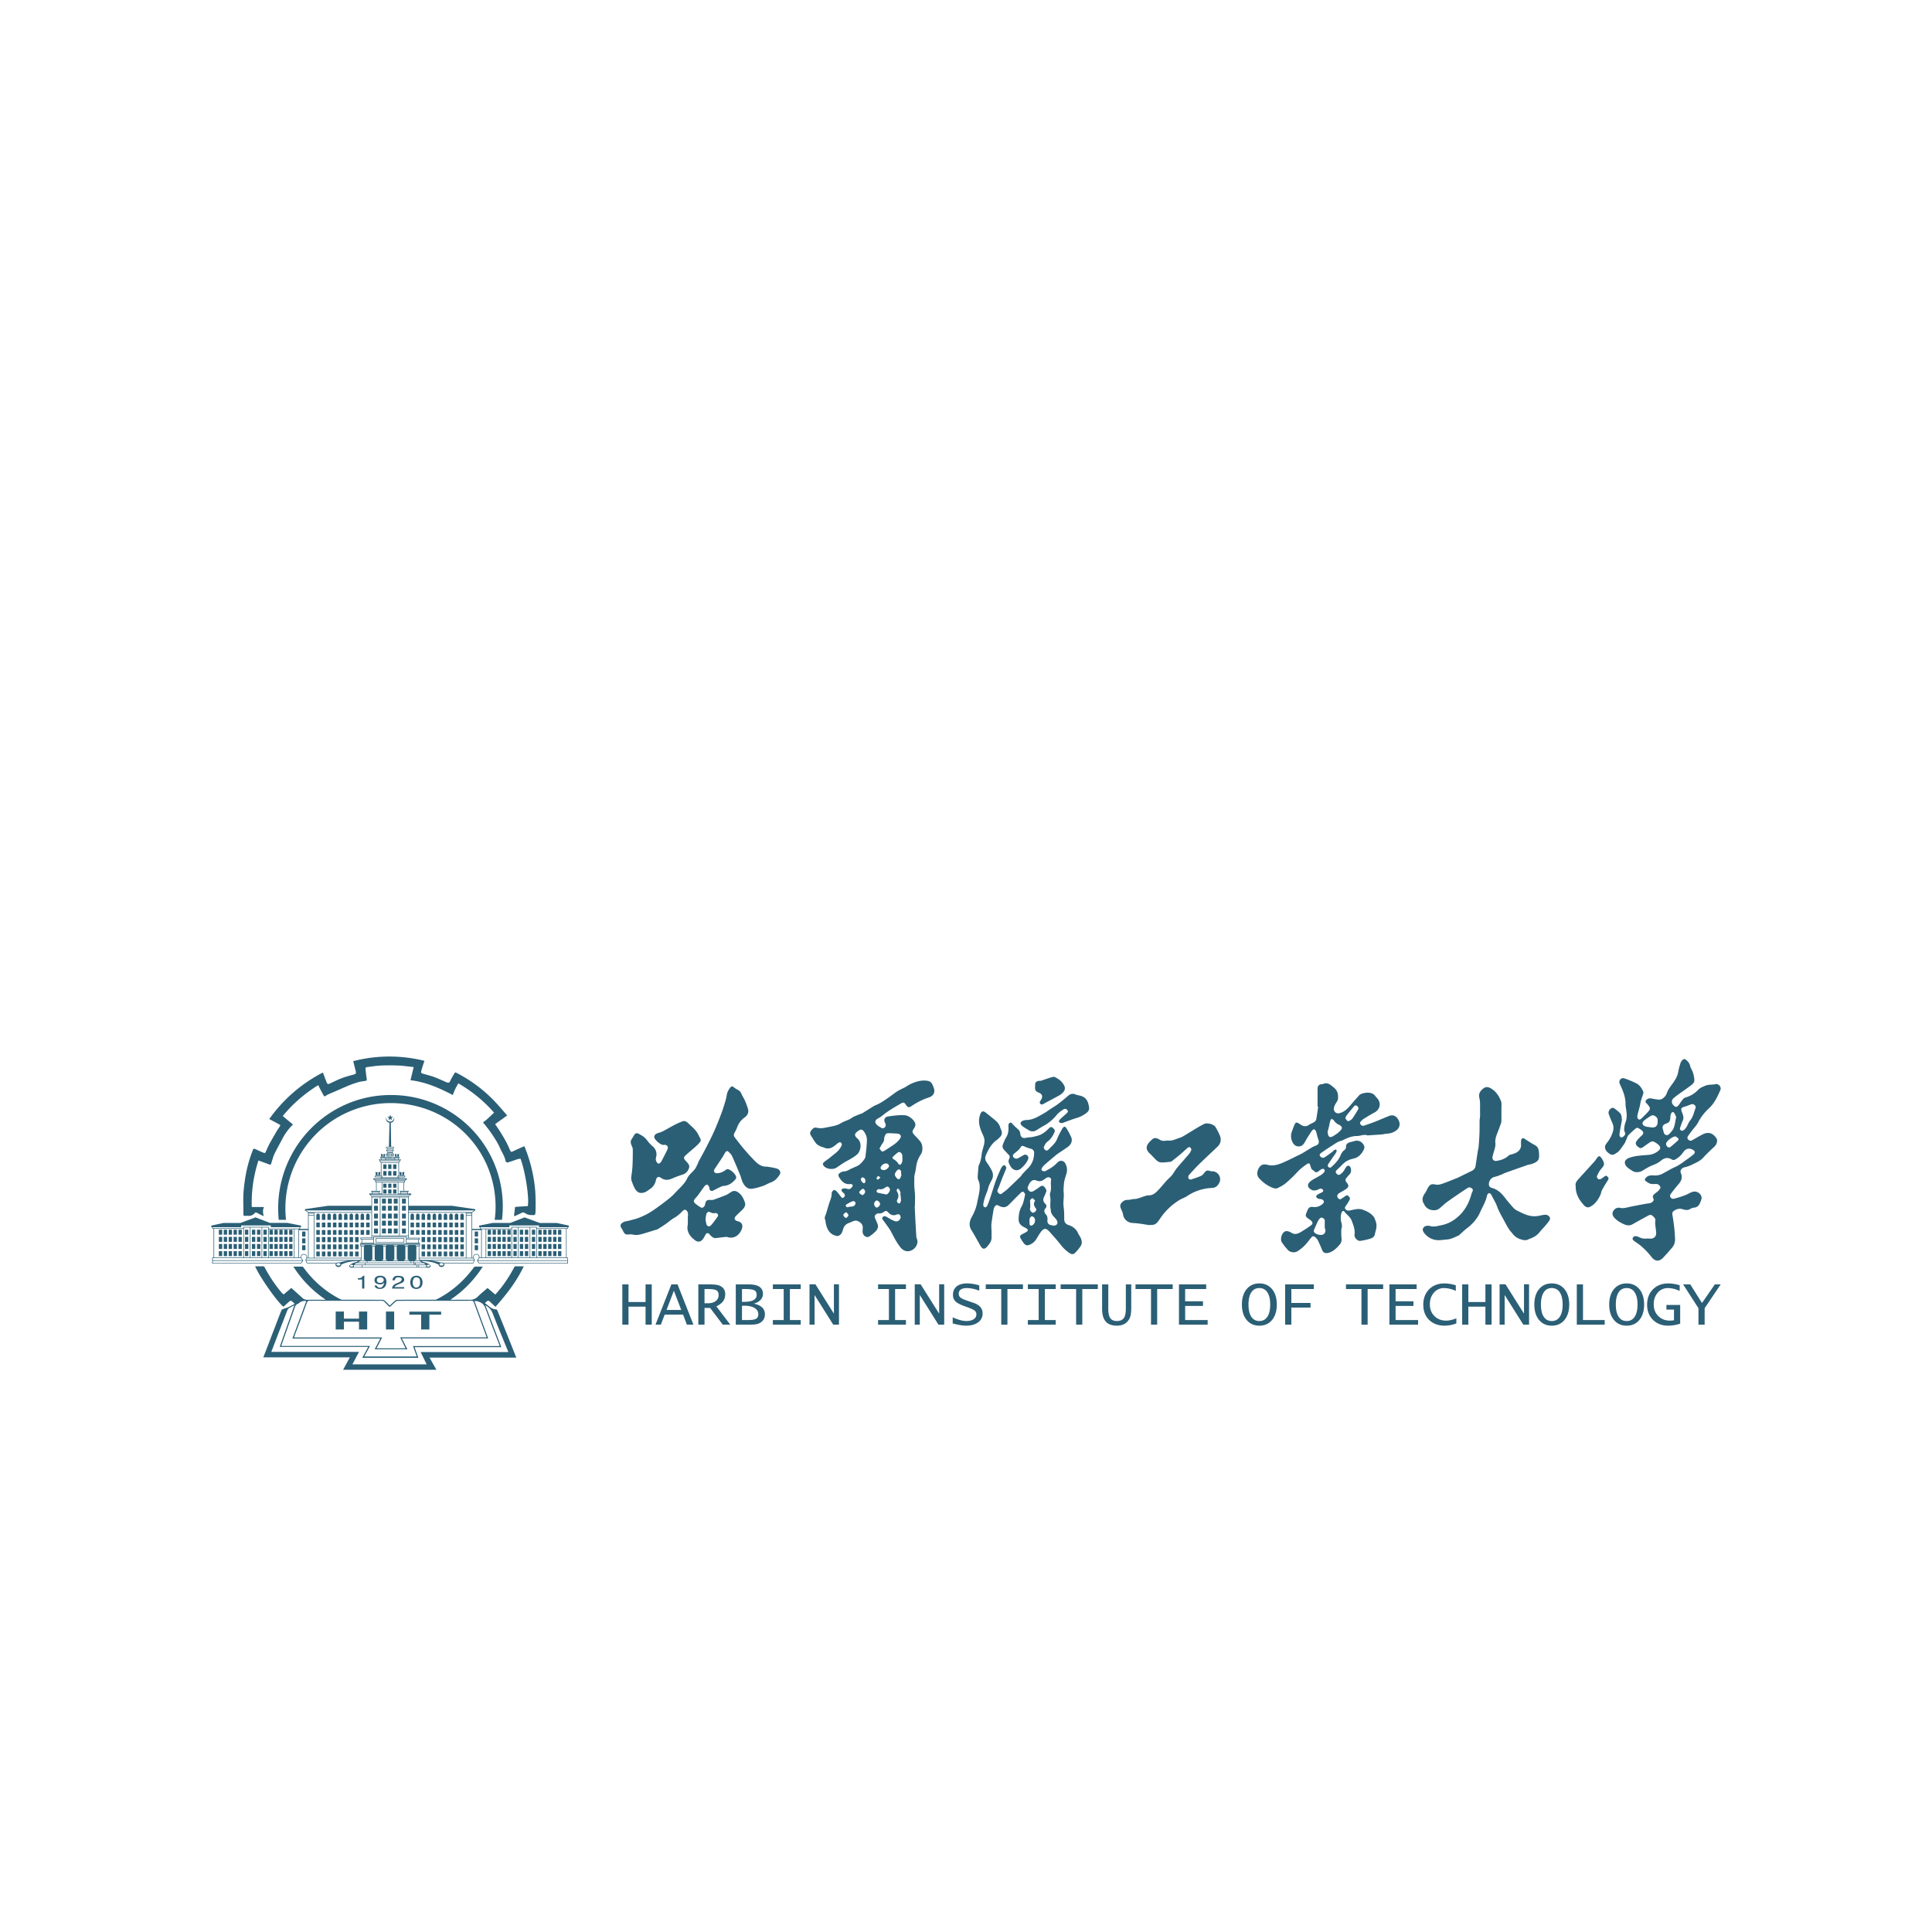 <svg width="128" height="128" fill="none" xmlns="http://www.w3.org/2000/svg"><g filter="url(#a)" fill-rule="evenodd" clip-rule="evenodd" fill="#2B5F76"><path d="M41.23 71.765v-2.67h.41v1.167h1.13v-1.167h.41v2.67h-.41V70.57h-1.13v1.195h-.41ZM44.16 70.789h.975l-.49-1.276-.485 1.276Zm-.733.976 1.053-2.67h.41l1.053 2.67h-.434l-.252-.668h-1.22l-.256.668h-.354ZM46.676 70.345h.216c.22 0 .396-.048.525-.146a.468.468 0 0 0 .193-.394c0-.154-.048-.26-.146-.317-.097-.057-.276-.085-.536-.085h-.252v.942Zm-.41 1.42v-2.67h.747c.31 0 .526.025.647.077.258.107.387.295.387.566 0 .186-.045.34-.134.465-.09.124-.24.24-.45.346l.922 1.216h-.496l-.843-1.112h-.37v1.112h-.41ZM49.158 71.457h.37c.271 0 .458-.028.56-.084.102-.055.152-.157.152-.306 0-.171-.083-.308-.25-.41-.168-.1-.395-.151-.682-.151h-.15v.95Zm0-1.207h.144c.552 0 .828-.154.828-.462 0-.151-.053-.254-.16-.306-.107-.053-.314-.08-.62-.08h-.192v.848Zm-.41 1.515v-2.67h.862c.624 0 .936.207.936.62a.576.576 0 0 1-.16.409.903.903 0 0 1-.452.244c.496.102.743.337.743.706 0 .21-.072.376-.218.495a.73.73 0 0 1-.323.157c-.12.026-.315.039-.582.039h-.806ZM51.204 71.765v-.308h.718v-2.054h-.718v-.308h1.846v.308h-.718v2.054h.718v.308h-1.846ZM53.632 71.765v-2.679h.39l1.223 1.94h.004v-1.94h.335v2.679h-.378l-1.232-1.958h-.006v1.958h-.336ZM58.175 71.765v-.308h.718v-2.054h-.718v-.308h1.846v.308h-.718v2.054h.718v.308h-1.846ZM60.604 71.765v-2.679h.389l1.224 1.94h.004v-1.94h.335v2.679h-.379l-1.232-1.958h-.006v1.958h-.335ZM64.878 69.157v.356a2.262 2.262 0 0 0-.803-.175c-.37 0-.556.125-.556.375 0 .101.035.183.104.244.07.062.198.126.385.19l.263.092.25.086c.386.135.58.366.58.69a.702.702 0 0 1-.297.592c-.197.148-.462.222-.794.222-.23 0-.527-.05-.892-.148v-.405c.363.163.665.245.905.245.203 0 .364-.04.485-.12a.368.368 0 0 0 .18-.321.3.3 0 0 0-.106-.243c-.072-.06-.22-.13-.442-.213l-.275-.1c-.273-.1-.463-.205-.57-.312a.579.579 0 0 1-.159-.426c0-.24.082-.426.245-.558.163-.132.392-.198.688-.198.24 0 .51.043.81.127ZM66.335 71.765v-2.362h-1.026v-.308h2.464v.308h-1.028v2.362h-.41ZM68.098 71.765v-.308h.717v-2.054h-.717v-.308h1.845v.308h-.718v2.054h.718v.308h-1.845ZM71.296 71.765v-2.362H70.27v-.308h2.464v.308h-1.028v2.362h-.41ZM73.017 69.095h.41v1.62c0 .284.044.489.134.616.09.127.234.19.434.19.21 0 .362-.063.456-.19.093-.127.139-.336.139-.626v-1.61h.358v1.55c0 .334-.04.574-.118.72-.168.31-.445.464-.831.464-.334 0-.582-.091-.742-.275-.16-.183-.24-.464-.24-.844v-1.615ZM76.257 71.765v-2.362H75.23v-.308h2.464v.308h-1.028v2.362h-.41ZM78.11 71.765v-2.67h1.803v.308h-1.394v.81H79.7v.307H78.52v.937h1.49v.308h-1.9ZM82.716 70.429c0 .35.062.619.187.808a.6.6 0 0 0 .532.284c.23 0 .407-.095.532-.284.125-.19.187-.459.187-.808 0-.349-.062-.617-.187-.807a.601.601 0 0 0-.532-.284.6.6 0 0 0-.532.284c-.125.19-.187.458-.187.807Zm-.436 0c0-.426.104-.766.313-1.019.209-.253.49-.38.843-.38.352 0 .633.127.842.38.21.253.313.593.313 1.019 0 .427-.104.767-.313 1.02-.209.254-.49.38-.842.38-.353 0-.634-.126-.843-.38-.209-.253-.313-.593-.313-1.02ZM85.145 71.765v-2.67h1.9v.308h-1.49v.92h1.271v.307h-1.271v1.135h-.41ZM90.2 71.765v-2.362h-1.026v-.308h2.464v.308H90.61v2.362h-.41ZM92.052 71.765v-2.67h1.804v.308h-1.394v.81h1.182v.307h-1.182v.937h1.49v.308h-1.9ZM96.487 71.681a2.302 2.302 0 0 1-.777.148c-.424 0-.766-.127-1.026-.382-.259-.254-.388-.589-.388-1.004 0-.42.129-.76.386-1.022.258-.26.596-.39 1.012-.39.236 0 .488.04.757.12v.377a1.853 1.853 0 0 0-.77-.19.868.868 0 0 0-.681.304c-.178.203-.268.46-.268.774 0 .316.101.575.302.776.201.202.46.302.776.302.192 0 .417-.05.677-.15v.337ZM96.872 71.765v-2.67h.41v1.167h1.13v-1.167h.41v2.67h-.41V70.57h-1.13v1.195h-.41ZM99.352 71.765v-2.679h.39l1.223 1.94h.004v-1.94h.335v2.679h-.379l-1.231-1.958h-.007v1.958h-.335ZM102.091 70.429c0 .35.062.619.186.808.124.19.301.284.532.284a.6.6 0 0 0 .532-.284c.125-.19.188-.459.188-.808 0-.349-.063-.617-.188-.807a.6.6 0 0 0-.532-.284.598.598 0 0 0-.532.284c-.124.19-.186.458-.186.807Zm-.437 0c0-.426.104-.766.313-1.019.209-.253.49-.38.843-.38s.633.127.842.38c.209.253.313.593.313 1.019 0 .427-.104.767-.313 1.02-.209.254-.489.38-.842.38s-.634-.126-.843-.38c-.209-.253-.313-.593-.313-1.02ZM104.467 71.765v-2.67h.41v2.362h1.438v.308h-1.848ZM107.052 70.429c0 .35.062.619.186.808.124.19.301.284.531.284a.6.6 0 0 0 .533-.284c.125-.19.188-.459.188-.808 0-.349-.063-.617-.188-.807a.6.6 0 0 0-.533-.284.598.598 0 0 0-.531.284c-.124.19-.186.458-.186.807Zm-.437 0c0-.426.104-.766.313-1.019.209-.253.49-.38.842-.38.353 0 .634.127.843.38.209.253.314.593.314 1.019 0 .427-.105.767-.314 1.02-.209.254-.49.38-.843.38-.352 0-.633-.126-.842-.38-.209-.253-.313-.593-.313-1.02ZM111.282 69.15v.378a1.852 1.852 0 0 0-.77-.19.866.866 0 0 0-.681.304c-.178.203-.268.46-.268.774 0 .315.101.573.302.775.201.202.458.303.77.303.071 0 .161-.008.27-.025v-.705h-.501v-.308h.912v1.24a2.615 2.615 0 0 1-.793.133c-.414 0-.75-.128-1.008-.385-.259-.257-.389-.59-.389-1 0-.421.129-.762.387-1.023.259-.26.595-.39 1.012-.39.236 0 .488.04.757.12ZM112.527 71.765v-1.093l-1.014-1.577h.473l.776 1.232.849-1.232H114l-1.063 1.577v1.093h-.41ZM58.093 63.537c.087 0 .22.144.216.235-.002.093-.14.236-.222.232-.084-.003-.174-.127-.173-.237.002-.117.09-.23.18-.23Zm.087-1.624c.013-.01.08.052.153.103-.074.063-.118.113-.174.14-.014.007-.097-.072-.09-.09a.35.35 0 0 1 .111-.153Zm.295-2.172a.471.471 0 0 0 .104-.3c0-.1.05-.204.102-.293.023-.041.102-.07.156-.07.179-.001.358.012.536.022.053.003.107.006.157.02.148.046.195.164.113.293-.137.214-.334.366-.543.503-.17.112-.339.226-.513.33-.046.029-.126.056-.161.035-.06-.035-.097-.11-.158-.185.073-.128.13-.25.207-.355Zm1.308.856c0 .11.01.22-.003.33a.42.42 0 0 1-.076.186c-.05.07-.126.071-.175 0a.966.966 0 0 0-.342-.324c-.07-.038-.075-.11-.016-.164.108-.099.215-.201.336-.282.112-.076.285.085.276.254Zm-.159 1.49c-.014.025-.08.041-.116.033-.086-.02-.222-.214-.225-.303-.002-.09.142-.3.227-.331.079-.029.167.025.187.127.012.062.002.129.002.194l.037.013c-.036.09-.065.183-.112.267Zm-.012 1.643c-.006.01-.092-.008-.123-.034-.07-.06-.083-.14-.037-.222a.48.48 0 0 0-.012-.511c-.016-.028-.034-.062-.031-.091.003-.036.018-.087.045-.102.024-.014.09-.002.104.02.047.075.08.158.119.238l-.03.015c.016.161.042.322.044.484 0 .068-.042.14-.079.203Zm-1.175-2.532c.138-.137.328-.154.423-.045a.158.158 0 0 1 .036.119c-.024.115-.21.248-.323.25-.114.006-.21-.037-.23-.134-.011-.056.045-.141.094-.19Zm.501 1.72c-.07.144-.156.22-.225.216-.213-.041-.385-.07-.554-.112-.037-.009-.085-.061-.088-.098-.003-.035.037-.084.07-.11a.155.155 0 0 1 .115-.03c.155.035.28-.025.4-.11.071-.05.144-.091.22-.018.073.07.117.15.062.262Zm-1.676-.527c-.039.01-.108-.037-.142-.077a.355.355 0 0 1-.091-.19c-.002-.04.069-.115.113-.119.049-.005.116.042.153.085.031.035.03.098.049.174-.022.038-.043.116-.082.127Zm-.123.784c-.075.003-.244-.15-.21-.204a.598.598 0 0 1 .219-.205c.065-.034.17.093.17.185s-.102.22-.18.224Zm-.467.6c-.05.1-.133.167-.262.164-.083-.002-.166.027-.285.049-.023-.022-.081-.053-.099-.1-.01-.024.043-.09.082-.112.122-.07.248-.137.379-.188.044-.017.124-.002.156.03.032.033.05.117.03.157Zm-.646.912a.33.33 0 0 1-.15-.164c-.027-.063.104-.19.201-.21.046.059.107.113.133.18.024.06-.127.22-.184.194Zm-1.95-4.926c.073.089.194.141.3.199.056.03.13.028.187.057.263.131.498.073.718-.098.097-.075.19-.157.292-.222.035-.022.112-.023.14.001.037.03.057.096.06.147.001.04-.034.082-.054.122-.151.317-.45.489-.702.706-.129.112-.28.198-.409.31-.12.103-.113.177-.005.29.18.19.599.233.818.086.224-.149.443-.31.68-.437.236-.128.468-.253.676-.431.253-.217.36-.783.032-1.06-.23-.194-.207-.33.044-.502l.072-.047c.096-.06.192-.057.267.029.161.184.251.41.244.648-.01.35-.057.699-.094 1.048a.355.355 0 0 1-.054.16c-.16.23-.337.442-.616.538-.066.023-.124.063-.19.086-.197.07-.36.224-.59.22-.071-.002-.147.044-.215.08-.13.069-.164.173-.087.298.174.282.382.514.765.455.04-.007.107.029.13.065.017.027-.002.098-.028.129-.126.149-.197.174-.36.115a.44.44 0 0 0-.249-.002c-.112.03-.126.119-.047.206.045.048.099.087.138.138.064.083.04.181-.05.245-.088.063-.132-.003-.18-.062-.09-.115-.175-.237-.277-.343-.047-.05-.153-.114-.186-.095-.067.04-.147.135-.144.203.011.245-.092.453-.165.672-.03.089-.055.179-.081.268-.043.143-.082.286-.127.428-.044.137-.136.265-.051.42.016.03.01.071.016.108.069.438.22.817.705.94.06.014.138.006.193-.022.184-.091.226-.286.279-.457.063-.203.196-.31.382-.379.115-.042.223-.1.34-.135a.337.337 0 0 1 .208 0c.244.102.406.265.351.559 0 .065-.004.131 0 .196.017.215.263.39.426.287.157-.1.306-.218.436-.351.154-.157.205-.348.096-.56-.047-.092-.08-.19-.122-.282-.036-.078-.06-.151 0-.23.065-.085.141-.118.253-.112a.479.479 0 0 0 .262-.065c.203-.126.207-.142.37.022.17.17.347.206.566.105.045-.02.14-.003.172.033.04.047.071.138.054.195-.045.15-.189.296-.4.212-.064-.026-.13-.048-.19-.08-.123-.066-.239-.143-.362-.207-.08-.042-.167-.047-.233.034s-.01.145.035.209c.03.043.066.083.096.126.138.198.294.386.408.596.199.365.374.742.639 1.068.153.189.356.291.58.248.382-.073.664-.493.497-.843-.023-.05-.025-.111-.028-.168a84.908 84.908 0 0 1-.101-1.893c-.002-.033.008-.065.009-.098.004-.232.013-.464.007-.696-.006-.199-.037-.397-.045-.596-.008-.198-.003-.396-.002-.594 0-.037.004-.074.01-.11.036-.183.085-.365.108-.55a1.83 1.83 0 0 1 .31-.852c.16-.23.141-.648-.033-.867-.117-.146-.252-.278-.379-.416-.174-.19-.171-.245-.03-.456a.442.442 0 0 0 .085-.268c-.03-.257-.423-.572-.684-.592-.383-.028-.759.022-1.134.08-.21.032-.297.216-.198.404a.531.531 0 0 1 .042.114.2.2 0 0 1-.073.219c-.07.057-.14.059-.215.012-.08-.05-.166-.091-.238-.15-.213-.178-.205-.353.04-.478.201-.102.357-.256.535-.382.321-.228.665-.424 1.007-.621.13-.075.2-.034.282.095.126.196.208.213.377.1a4.46 4.46 0 0 1 1.146-.572c.292-.092.419-.32.354-.56a1.993 1.993 0 0 0-.124-.319.39.39 0 0 0-.293-.221c-.437-.076-.836.054-1.22.248-.098.05-.185.12-.282.171-.168.09-.347.164-.509.265-.192.121-.37.266-.557.396-.29.203-.578.413-.914.541-.056.022-.108.056-.16.088-.235.146-.469.295-.705.44-.04.024-.093.03-.138.048-.142.058-.286.112-.423.178-.099.048-.185.122-.284.17-.183.088-.383.148-.555.253-.306.189-.655.219-.99.292-.203.045-.415.07-.63.012-.168-.045-.275.08-.367.197-.084.104-.077.22-.004.331.113.175.213.36.344.52Zm14.042 2.819c.036-.073.066-.151.113-.217.13-.18.258-.222.463-.142.165.064.31.04.45-.06.06-.042.12-.083.182-.123.155-.098.342-.012.31.164-.047.27.045.542-.055.814-.048.133.013.304.017.458.003.103-.01.206-.012.31-.001.078-.001.157.004.235.004.044.028.088.027.131-.005.2.096.349.226.486.064.068.129.139.175.219.106.186.005.343-.212.347-.08-.017-.162-.027-.239-.052-.135-.045-.194-.184-.17-.321a.598.598 0 0 0-.024-.244.358.358 0 0 0-.086-.133c-.112-.132-.137-.266-.017-.406.094-.11.068-.21-.025-.302-.15-.145-.154-.302-.06-.478.044-.082.072-.173.112-.258a.25.25 0 0 0-.025-.266c-.13-.196-.228-.238-.415-.088-.114.091-.24.17-.365.244-.098.059-.204.096-.305.002-.097-.09-.131-.196-.07-.32Zm.42 1.73c-.081.06-.148.043-.214-.028-.07-.075-.106-.143-.077-.26.03-.121.002-.256 0-.385 0-.043-.014-.101.007-.129.042-.052.122-.131.156-.119.068.025.115.105.172.162l-.026.025c0 .008.002.018-.002.024-.105.173-.037.313.072.456.068.088.03.168-.087.254Zm-.187.886c-.082.027-.159-.047-.14-.152 0-.097-.015-.198.005-.291a.268.268 0 0 1 .118-.166c.035-.019.122.024.162.063.156.155.067.475-.145.546Zm-3.405 1.322c.144.256.28.28.467.06.137-.164.279-.335.28-.57v-.527h-.008c0-.143-.015-.288.003-.429.04-.32.094-.638.148-.955a.423.423 0 0 1 .07-.155c.075-.114.135-.126.256-.062.291.153.488.13.688-.073.26-.264.52-.53.786-.79.04-.038.142-.082.16-.065.056.054.13.146.118.205-.06.267-.104.553-.236.786-.15.267-.182.533-.191.82-.008.269.133.425.355.535.065.032.131.066.19.108.074.053.09.126.01.182a1.716 1.716 0 0 1-.284.162c-.152.068-.215.154-.154.266.076.139.161.276.264.395.048.056.158.11.222.094a.9.9 0 0 0 .557-.393c.103-.161.193-.332.307-.485.201-.27.348-.278.571-.03.264.294.53.589.772.9.16.207.347.375.56.522.125.085.25.098.349.006.14-.131.262-.286.374-.443a.49.49 0 0 0 .069-.43c-.046-.178-.161-.31-.233-.467-.129-.281-.348-.432-.627-.526-.203-.067-.282-.194-.282-.407 0-.171-.001-.344-.01-.515-.01-.166-.042-.331-.043-.497-.001-.243.042-.49.018-.729-.02-.194 0-.377.015-.568.017-.234.096-.444.162-.662a.877.877 0 0 0-.07-.701c-.116-.21-.37-.232-.537-.047-.198.22-.44.374-.699.508-.047.024-.097.065-.144.062-.066-.005-.147-.027-.189-.073-.024-.026.002-.123.033-.17.054-.08.123-.152.196-.217.196-.173.396-.34.596-.51.075-.063.148-.128.229-.184.23-.16.47-.31.698-.475.185-.134.349-.408.168-.714-.031-.052-.047-.114-.077-.167-.073-.13-.145-.262-.229-.386-.056-.082-.132-.068-.197.002a.475.475 0 0 0-.068.1c-.106.207-.23.407-.311.623-.116.306-.358.5-.573.72-.055.056-.122.108-.206.05-.089-.062-.144-.151-.094-.253.055-.11.118-.235.212-.304.233-.17.374-.394.481-.65.059-.137-.055-.202-.125-.278-.061-.067-.144-.055-.21.003-.083.073-.156.157-.242.225a1.819 1.819 0 0 1-.33.222c-.123.058-.26.09-.393.125a2.29 2.29 0 0 1-.273.052c-.098.014-.198.01-.292.034-.245.063-.387-.029-.41-.284-.011-.133-.079-.223-.178-.306-.112-.092-.213-.199-.316-.302-.054-.054-.095-.141-.189-.098-.088.04-.105.12-.098.217.018.272-.01.532-.165.774-.088.138-.141.3-.204.455a.298.298 0 0 0 .053.312c.091.11.19.213.29.315.13.13.135.179.061.347a.304.304 0 0 0-.02.198c.035.108.088.212.151.306.168.248.452.294.675.092.179-.163.352-.337.45-.573.049-.117.043-.2-.052-.282-.098-.085-.186-.05-.28.006a5.145 5.145 0 0 1-.33.185c-.104.052-.255.008-.31-.088-.061-.108.006-.178.082-.24.153-.128.318-.241.419-.424.044-.08.125-.083.215-.043.14.062.283.12.431.157.165.041.259.157.233.325-.006.04-.004.081-.008.122a1.343 1.343 0 0 1-.394.848c-.12.12-.24.244-.355.37-.058.063-.098.143-.159.202-.288.281-.578.56-.873.835-.104.096-.226.174-.336.265-.091.075-.164.041-.237-.028-.075-.071-.085-.142-.04-.24.086-.19.154-.386.229-.58.016-.04.03-.084.046-.125.088-.215.178-.428.264-.644.014-.036.026-.087.011-.119-.023-.052-.06-.111-.107-.135-.027-.014-.099.026-.129.061-.053.06-.1.13-.131.204-.11.253-.225.505-.317.765-.133.373-.244.753-.37 1.129a5.904 5.904 0 0 1-.212.556c-.018.04-.113.084-.153.07-.082-.029-.106-.11-.093-.203.042-.323.17-.62.282-.92.036-.095.047-.199.086-.292.056-.135.124-.266.193-.396.12-.229.093-.454-.025-.67a5.15 5.15 0 0 0-.32-.506c-.114-.16-.109-.32-.035-.486.166-.372.354-.728.699-.972.07-.05.13-.112.192-.171.172-.164.2-.317.103-.529-.017-.037-.038-.073-.047-.113-.052-.217-.187-.378-.353-.516-.2-.167-.404-.328-.607-.49-.176-.141-.282-.112-.366.098-.126.319-.1.639.002.954.058.182.146.354.219.532.078.19.061.383.013.576-.052.21-.127.416-.15.63a2.037 2.037 0 0 1-.187.704c-.024.048-.022.11-.027.166-.016.19-.034.38-.042.57a.452.452 0 0 0 .029.213c.118.24.118.494.084.745-.035.265-.105.526-.154.79-.062.329-.189.631-.35.923-.161.29-.212.583-.02.89.205.33.389.671.58 1.008Zm2.794-7.907c.13.103.28.182.422.27a.455.455 0 0 0 .498 0c.159-.092.31-.198.472-.283a2.95 2.95 0 0 0 .894-.75c.112-.135.267-.238.414-.338.11-.076.207-.05.28.045.077.101-.009.162-.066.217-.145.138-.3.264-.443.404-.035.035-.066.124-.046.153.03.044.105.076.162.08.061.003.126-.03.187-.053.273-.096.54-.208.818-.288.229-.066.432-.17.62-.31.205-.152.244-.282.175-.535-.006-.02-.008-.04-.012-.06-.07-.29-.234-.49-.53-.566-.114-.03-.234-.045-.343-.09-.188-.08-.336-.03-.482.096-.213.184-.429.366-.654.535-.164.125-.346.228-.519.342-.112.074-.219.155-.333.226-.136.083-.276.158-.414.236-.266.15-.544.26-.855.262-.06.01-.124.01-.18.033-.225.089-.253.227-.065.374Zm43.982.079a.682.682 0 0 1-.175.185c-.04.03-.117.05-.156.032-.07-.035-.113-.105-.078-.196.057-.152.1-.312.171-.458.096-.199.021-.376-.046-.554-.095-.256-.068-.311.202-.388.114-.032.223-.08.335-.12l.122-.04c.174 0 .285.143.231.28-.104.268-.15.557-.343.792-.111.136-.169.314-.263.467Zm-.54.857c-.159.147-.322.288-.489.425-.061.05-.134.078-.211.012-.078-.068-.119-.147-.09-.25.041-.148.419-.442.615-.445.045.031.125.078.19.14.018.016.008.096-.015.118Zm-.961-.541a4.656 4.656 0 0 0-.069-.259c-.03-.103.048-.237.163-.279.297-.106.338-.167.354-.488a.544.544 0 0 1 .055-.22c.049-.1.141-.108.201-.018.053.078.084.171.126.26-.052.247-.076.491-.158.713-.057.154-.183.289-.3.412-.14.146-.326.078-.372-.121Zm-.397-.697c.009.291-.159.433-.449.379-.126-.024-.261-.022-.378-.068-.211-.081-.233-.25-.055-.392.143-.113.296-.216.451-.31.152-.092.418.08.431.269.003.04 0 .081 0 .122Zm2.29.577c.13-.173.292-.329.388-.518.182-.357.422-.662.712-.93.365-.335.569-.77.763-1.212.099-.226-.138-.444-.314-.4-.224.055-.457.008-.683.106-.17.074-.337.132-.469.268a1.834 1.834 0 0 1-.814.504.347.347 0 0 0-.161.083 2.737 2.737 0 0 0-.267.358c-.072.116-.191.218-.262.182-.214-.11-.355-.37-.121-.577.101-.089.21-.168.319-.247.264-.191.533-.375.795-.57.128-.095.266-.202.256-.381a1.951 1.951 0 0 0-.089-.478c-.049-.159-.156-.301-.193-.46-.045-.194-.163-.318-.307-.426-.034-.026-.122-.027-.151-.001a.55.55 0 0 0-.168.218 4.247 4.247 0 0 0-.164.626c-.046.259-.173.473-.316.682-.155.224-.339.429-.429.695a.696.696 0 0 1-.165.27c-.077.077-.182.16-.282.17-.157.014-.322-.02-.48-.053-.159-.032-.307-.057-.435.073-.07.07-.079.138-.006.212.051.053.1.109.145.166.118.148.129.232.008.372-.154.178-.326.342-.497.506-.035.033-.115.064-.146.046a.223.223 0 0 1-.105-.15c-.01-.077.015-.16.034-.239.04-.162.09-.322.13-.484.031-.129.045-.262.081-.39.042-.149.103-.292.146-.44a.249.249 0 0 0-.004-.156c-.096-.226-.238-.429-.458-.541a7.036 7.036 0 0 0-.777-.322.25.25 0 0 0-.332.3c.017.07.053.137.083.203.173.376.316.76.317 1.183 0 .094.011.188.026.28.051.317.094.63-.028.944a1.472 1.472 0 0 0-.081.367c-.01.082-.016.183.021.25.08.141.029.237-.073.32-.048.038-.138.081-.176.06a.221.221 0 0 1-.093-.175c.02-.202.061-.402.095-.603.022-.123.047-.246.071-.37-.019-.172-.015-.348-.143-.477-.115-.114-.248-.212-.379-.309-.03-.023-.087-.027-.127-.018-.15.032-.279.25-.228.395.069.196.146.389.231.578a.78.78 0 0 1 .058.556c-.08.291-.214.543-.4.776-.065.083-.139.195-.135.29.012.226.169.367.36.475.159.089.272-.01.394-.08.227-.13.336-.365.489-.558.088-.111.133-.258.195-.39.034-.074.046-.166.099-.22.155-.162.323-.312.493-.458.037-.032.117-.057.155-.038.101.049.198.114.281.19.088.079.088.184.01.274-.054.061-.123.107-.178.167-.08.086-.167.17-.224.27-.069.12-.026.233.095.334.142.119.209.13.339.045.116-.076.224-.165.341-.24.12-.077.239-.2.399-.122.115.056.227.131.318.22.128.126.127.24-.009.361a1.14 1.14 0 0 1-.649.283c-.425.04-.853.046-1.266.185-.36.12-.435.38-.165.638.09.086.202.15.306.221.212.147.5.132.722-.006.217-.136.44-.272.679-.361.191-.073.366-.157.519-.288.227-.193.467-.24.73-.08.085.051.16.035.241-.012.211-.119.381-.279.517-.478.167-.246.408-.295.658-.136.121.078.134.186.024.28a4.21 4.21 0 0 1-.366.285c-.279.19-.534.414-.85.553-.275.122-.532.282-.798.423a1.072 1.072 0 0 1-.584.143c-.214-.014-.428-.025-.584.173-.055.072-.07.142 0 .193.099.073.206.15.322.182.118.033.251.015.378.016.125 0 .208.071.265.17.055.096-.027.16-.074.229a.485.485 0 0 1-.095.095c-.075.063-.153.122-.228.185-.09.076-.114.174-.058.275.054.099.014.163-.052.226-.11.105-.252.1-.389.123-.38.065-.757.142-1.136.215-.016.003-.03.013-.046.016-.192.036-.379.098-.579.047-.171-.043-.35.043-.449.205-.083.137-.069.287.053.43.184.217.429.353.684.464.171.074.353.092.532-.008.343-.195.69-.383 1.037-.573.088-.048.183-.086.273-.006.109.097.237.178.204.362-.017.097-.004.201.006.3.014.171.049.34.052.511.004.218-.162.362-.383.356-.094-.002-.189-.013-.282-.002a.85.85 0 0 1-.461-.096.856.856 0 0 0-.197-.065c-.098-.017-.183.021-.225.112-.039.085.011.148.08.197.033.024.063.052.098.074.425.27.773.624 1.082 1.018.204.26.481.292.716.055.221-.222.424-.462.629-.7a.834.834 0 0 0 .191-.605c-.011-.226-.022-.452-.047-.677a15.803 15.803 0 0 0-.126-.894c-.018-.103.003-.184.077-.241.179-.14.388-.195.606-.125.19.062.36.081.536-.04a.554.554 0 0 1 .231-.067.435.435 0 0 0 .336-.222c.055-.099.098-.206.131-.314.06-.193-.051-.38-.23-.474-.216-.111-.408-.028-.583.066-.303.16-.627.25-.951.344-.106.031-.194.023-.265-.066-.073-.091-.04-.185.017-.261.147-.196.295-.391.457-.573.204-.23.342-.46.201-.782-.081-.187.058-.359.264-.395.129-.022.253-.078.377-.123.053-.02.102-.051.154-.075.262-.123.522-.245.719-.472.139-.16.295-.304.446-.452.093-.092.195-.174.285-.268.139-.145.198-.383.12-.507-.231-.367-.543-.472-.93-.275-.231.118-.454.253-.679.381-.099.057-.181.046-.265-.036-.088-.087-.066-.17-.008-.253.086-.124.176-.245.267-.365Zm-43.3-2.498c.234.088.29.247.165.463l-.053.083c-.044.067-.063.134.004.199.064.063.127.045.2.006.346-.19.697-.372 1.043-.563.091-.051.18-.116.25-.193.11-.119.169-.26.096-.426-.127-.29-.361-.466-.634-.6-.04-.02-.098-.015-.144-.004a4.39 4.39 0 0 0-.328.099c-.176.058-.351.119-.453.154-.29-.01-.39.092-.38.302a.541.541 0 0 1-.002.098c-.026.194.046.31.236.382Zm-22 8.004c.014-.049.092-.079.137-.114.055.02.09.033.123.047.098.042.19.079.306.042.046-.014.129.025.166.066.028.03.035.12.01.154-.144.205-.288.414-.458.598-.116.127-.28.05-.306-.126-.014-.093-.048-.186-.044-.277.006-.131.027-.265.066-.39Zm-5.202 1.398a.94.94 0 0 1 .317.004c.239.06.462.006.687-.06.289-.086.577-.175.865-.264.035-.01.072-.019.103-.038.178-.114.359-.225.532-.347.188-.13.358-.29.556-.402.2-.113.368-.254.52-.42a.636.636 0 0 1 .093-.08c.07-.051.133-.045.197.016.112.107.107.236.095.375-.012.146-.004.293-.006.44 0 .044.003.09-.006.133-.065.308.03.572.232.8.072.083.16.153.248.22.183.142.374.12.515-.062.066-.086.114-.187.168-.282.09-.157.173-.167.292-.035.036.04.07.082.109.116.092.08.19.139.322.12.206-.028.413-.052.62-.075a.308.308 0 0 1 .121.01c.48.149.827-.173.956-.54.099-.28-.02-.461-.307-.52a.253.253 0 0 1-.163-.125c-.02-.046.011-.139.05-.181.151-.16.316-.307.472-.462.125-.126.21-.293.155-.455-.09-.265-.209-.521-.463-.688-.157-.103-.298-.115-.454-.016-.11.07-.217.152-.336.202-.267.111-.54.21-.813.307a.443.443 0 0 1-.191.021c-.246-.027-.345.044-.383.288-.022.148-.167.271-.267.214a2.4 2.4 0 0 1-.399-.28c-.106-.094-.097-.192-.005-.303.065-.08.14-.15.2-.232.15-.203.29-.414.445-.614.038-.049.14-.104.176-.085.061.032.096.119.137.185.01.015-.002.04 0 .06.012.137.121.204.243.146.125-.06.245-.13.371-.188.107-.05.217-.118.328-.124.327-.017.558-.187.764-.416.081-.09.083-.182.025-.28a1.04 1.04 0 0 0-.408-.38c-.083-.045-.155-.047-.229.007-.149.11-.302.198-.495.22-.105.014-.197.028-.266-.062-.073-.095-.011-.175.042-.255.161-.24.322-.481.48-.724.072-.112.133-.233.207-.345.047-.07.124-.1.19-.038.09.086.192.177.243.287.192.42.369.849.545 1.277.066.161.095.34.175.493.127.24.31.445.614.403.24-.033.478-.104.71-.182.184-.062.352-.173.536-.238.25-.089.413-.264.556-.475.15-.223.01-.384-.169-.44-.227-.072-.47-.095-.707-.138l-.002.017c-.045-.005-.09-.009-.134-.017-.278-.049-.477-.227-.661-.419a16.458 16.458 0 0 1-.683-.753c-.211-.25-.407-.51-.607-.769a.23.23 0 0 1-.022-.255c.058-.12.133-.237.176-.363.098-.29.27-.517.516-.696.191-.14.285-.328.214-.567a5.848 5.848 0 0 0-.168-.47c-.034-.087-.08-.168-.123-.252-.047-.09-.105-.175-.14-.27a.505.505 0 0 0-.252-.27 1.597 1.597 0 0 1-.25-.162c-.094-.078-.149-.085-.229.008a1.022 1.022 0 0 0-.244.513 3.164 3.164 0 0 1-.1.427c-.078.26-.156.52-.252.773-.15.395-.304.789-.476 1.175-.164.368-.348.727-.532 1.086-.163.32-.34.632-.508.949-.021.039-.029.085-.049.125-.066.13-.118.27-.208.382-.164.203-.38.353-.5.607-.182.384-.526.65-.806.961-.182.202-.4.375-.616.541-.323.248-.65.493-.993.712-.235.15-.493.27-.752.375-.217.089-.451.138-.679.201-.12.034-.254.037-.362.092-.19.097-.264.226-.143.4.06.087.1.188.154.279.063.108.153.161.286.147Zm.312-5.647c.002.379-.002.758-.022 1.136-.013.251-.056.5-.086.747.008.07.004.14.026.198.064.172.124.349.213.507.095.167.214.31.449.304.253-.006.422-.163.605-.292a.874.874 0 0 0 .342-.537c.053-.23.164-.29.353-.162.241.166.477.145.73.034.225-.098.455-.182.688-.258a.633.633 0 0 0 .433-.462c.044-.165-.08-.288-.183-.405l-.049-.055c-.139-.155-.146-.217.008-.36.21-.197.438-.377.654-.57.102-.092.198-.192.288-.296.073-.084.063-.178.008-.274-.06-.106-.106-.221-.17-.324a1.623 1.623 0 0 0-.206-.268c-.13-.134-.272-.258-.406-.388-.11-.106-.236-.183-.386-.126a5.37 5.37 0 0 0-.577.264c-.25.129-.489.277-.74.403-.136.069-.294.094-.43.164a.278.278 0 0 0-.122.194c-.015.173.43.555.605.537l.012-.002c.231-.03.347.116.248.327-.12.254-.252.502-.382.75a.426.426 0 0 1-.092.114c-.077.07-.145.06-.208-.023a.381.381 0 0 1-.063-.338.689.689 0 0 0-.218-.731 2.427 2.427 0 0 1-.367-.392c-.142-.206-.342-.325-.55-.437-.148-.08-.237-.05-.327.097-.047.076-.087.158-.14.23-.108.144-.08.29-.02.44.034.083.081.17.082.254Zm32.478 4.31a.665.665 0 0 0 .633.572c.161.009.322.025.481.046.201.026.402.061.602.093.358-.019.44.019.72-.398a4.16 4.16 0 0 1 1.312-1.267c.156-.095.338-.148.49-.249a3.164 3.164 0 0 1 1.653-.545c.224-.008.365-.12.467-.304a.525.525 0 0 0-.46-.799.643.643 0 0 1-.168-.029c-.151-.046-.214-.024-.316.098-.07.083-.14.185-.232.228-.221.1-.454.176-.686.248-.043.013-.126-.026-.153-.066-.028-.04-.02-.114-.008-.168.009-.04.044-.077.074-.11.208-.224.41-.455.629-.669.397-.388.805-.764 1.207-1.146.228-.217.29-.478.166-.772a4.341 4.341 0 0 0-.28-.543c-.116-.192-.557-.308-.757-.207-.156.08-.31.163-.46.253-.323.193-.64.394-.964.583-.096.056-.21.084-.315.123-.107.04-.213.08-.322.113a.808.808 0 0 1-.189.03c-.092.004-.188-.012-.278.004a.567.567 0 0 1-.424-.067c-.156-.098-.327-.169-.494-.015-.08.075-.161.152-.23.238-.192.238-.168.461.063.683.106.102.21.206.31.314.125.133.259.276.442.289.212.014.427-.026.641-.045a.155.155 0 0 0 .077-.035c.195-.155.391-.307.58-.468.166-.14.32-.293.486-.432.034-.029.124-.044.148-.021.045.04.094.124.079.17a.839.839 0 0 1-.16.285c-.26.308-.534.605-.791.916-.124.15-.212.33-.334.481-.1.126-.234.225-.343.345-.224.247-.428.514-.667.745-.143.139-.323.25-.548.242-.086-.004-.174.031-.259.057-.244.073-.475.196-.74.186-.036-.001-.071.02-.108.024-.095.013-.19.03-.287.032-.18.003-.31.094-.411.23-.09.12-.06.244-.005.371.05.116.108.233.129.355Zm19.97-.633c.164.352.7.482 1 .238.16-.128.302-.277.466-.398.306-.224.62-.435.933-.649.151-.104.307-.202.46-.304.108-.071.2-.037.291.034.093.072.055.15.018.23a.959.959 0 0 0-.053.137c-.144.519-.368.987-.757 1.378-.348.349-.743.586-1.225.686-.268.056-.53.137-.807.044a.376.376 0 0 0-.159-.004c-.238.028-.35.232-.222.42a1.182 1.182 0 0 0 .995.533c.187 0 .374-.033.562-.046.28-.02.518-.162.769-.266.025-.01.044-.036.065-.055.15-.133.29-.277.45-.397.387-.292.705-.64.903-1.087.163-.367.382-.712.46-1.116.012-.06.084-.147.132-.15.052-.003.134.066.16.124.114.255.277.482.371.754.126.358.334.688.512 1.028.086.165.177.328.278.484.066.102.153.19.229.287.133.172.292.296.505.368.211.072.407.123.607-.013.01-.006.024-.004.036-.008.259-.09.486-.225.659-.446.113-.143.245-.272.362-.411.105-.125.213-.25.299-.387a.218.218 0 0 0-.005-.199.343.343 0 0 0-.32-.147 2.982 2.982 0 0 0-.349.06 1.524 1.524 0 0 1-.833-.046c-.241-.081-.469-.2-.697-.314a.855.855 0 0 1-.213-.175c-.082-.084-.155-.177-.232-.267-.07-.084-.145-.165-.211-.253-.258-.342-.525-.67-.97-.783-.094-.025-.18-.084-.195-.198a.496.496 0 0 1 .395-.54c.133-.03.263-.082.392-.13.103-.04.2-.098.303-.135.489-.175.979-.347 1.47-.52.026-.009.055-.013.083-.02.071-.017.146-.026.214-.05.425-.16.488-.29.462-.668-.015-.225-.027-.446-.273-.574-.23-.12-.446-.268-.665-.41-.12-.077-.184-.072-.238.058-.026.063-.015.14-.018.211-.003.088.014.18-.008.262-.077.283-.301.4-.56.473-.09.026-.195.044-.26.103-.227.209-.5.3-.795.347-.153.025-.284-.08-.27-.233.007-.073.032-.143.049-.215.06-.247.173-.48.145-.748-.025-.235.054-.459.142-.677.082-.204.157-.41.23-.617a.529.529 0 0 0 .028-.169c.002-.319.001-.637.001-.956h.008c-.008-.11.008-.23-.03-.328-.138-.365-.342-.678-.703-.877-.19-.103-.338-.093-.493.036-.196.16-.313.35-.242.618.029.108.038.223.043.336.006.148 0 .297 0 .446 0 .13.007.26.002.39-.003.109-.028.217-.03.326-.006.26.003.522-.007.782-.01.301-.03.603-.054.903-.011.133-.046.264-.067.396-.048.31-.093.621-.142.931-.026.172-.143.267-.29.337-.254.122-.505.247-.757.37-.037.018-.072.04-.11.056-.345.136-.687.28-1.037.403-.135.047-.294.087-.428.06-.286-.055-.382-.037-.534.217-.067.112-.11.239-.187.343-.172.235-.24.471-.064.733.01.013.013.03.02.044Zm10.57.03c.092.1.223.184.374.115.339-.153.538-.441.698-.759.057-.114.066-.255.127-.367.123-.23.262-.452.401-.673.063-.1.009-.16-.052-.223s-.122-.05-.186-.003c-.081.061-.161.129-.251.173-.049.023-.139.025-.174-.005-.047-.04-.099-.138-.08-.18.077-.168.159-.343.28-.48.221-.248.248-.336.085-.627a.87.87 0 0 0-.106-.15c-.077-.09-.133-.093-.211-.002-.078.093-.139.202-.22.293-.329.367-.665.728-.995 1.096-.139.155-.288.311-.239.511-.009.539.23.93.549 1.28Zm-16.894-5.212c.028-.118.046-.238.078-.355.016-.057.055-.108.083-.161.05.03.118.049.149.093.088.129.19.232.336.292.049.02.092.053.133.087.085.071.106.158.03.246a1.677 1.677 0 0 1-.233.232 3.184 3.184 0 0 1-.338.22c-.15.087-.267.033-.304-.139-.01-.043-.012-.089-.017-.133l-.017-.005c.034-.125.07-.25.1-.377Zm1.17-.74c.156-.198.316-.393.478-.587.049-.058.11-.105.191-.052.088.057.143.146.092.24a8.07 8.07 0 0 1-.364.586.46.46 0 0 1-.144.131c-.054.033-.14.08-.177.059-.07-.04-.113-.124-.167-.188.039-.081.055-.143.092-.189Zm-1.449 7.433c.001.027.01.056.02.082.08.214-.049.412-.286.403-.146-.005-.297-.038-.412-.154-.059-.06-.061-.117-.03-.188.08-.178.154-.358.236-.534a.92.92 0 0 1 .117-.184c.053-.068.127-.112.214-.067.09.046.16.115.14.23l.001.412Zm-3.426-2.626c.086.032.207.052.284.016.194-.09.39-.193.553-.33.268-.224.523-.468.758-.726.192-.212.415-.38.645-.542.044-.03.123-.055.163-.035.04.018.05.097.071.15.027.07.038.151.08.208.051.066.135.106.195.165.083.08.16.063.242.003.079-.057.155-.122.242-.164.041-.02.126-.013.152.016.031.036.049.126.026.161a.862.862 0 0 1-.199.193c-.072.054-.153.094-.23.14-.164.097-.341.177-.49.295-.318.253-.16.483.115.6.074.031.176.014.261-.002.075-.014.142-.061.215-.087.092-.033.178-.01.227.072.053.091-.03.133-.092.169-.08.046-.172.075-.25.126-.05.033-.119.097-.113.139.007.053.073.113.129.139.063.03.144.02.215.038.158.038.221.19.111.291-.183.17-.405.261-.66.224-.142-.02-.256.014-.327.135-.056.097-.087.21-.133.314-.04.095-.025.18.049.246.08.07.17.125.253.19.154.123.162.234.004.347a7.78 7.78 0 0 1-.718.464c-.168.094-.357.14-.547.022a.866.866 0 0 0-.246-.108.307.307 0 0 0-.196.013c-.222.111-.338.52-.2.729.118.175.25.343.394.497.161.172.46.206.655.075.162-.108.319-.231.455-.37.15-.152.278-.329.412-.498.111-.14.183-.153.313-.033a.697.697 0 0 1 .157.2c.096.199.185.4.266.606.081.206.213.266.42.213.317-.082.531-.292.734-.527a.515.515 0 0 0 .143-.424c-.02-.16-.015-.323-.019-.484 0-.049-.006-.102.01-.146a.667.667 0 0 0 .001-.41 1.162 1.162 0 0 1 0-.651c.039-.122.135-.18.19-.103.153.217.397.349.497.626.106.292.222.57.182.887a.386.386 0 0 0 0 .086c.014.182.223.379.392.35.217-.036.435-.078.644-.144.132-.041.27-.107.305-.273.018-.08.034-.16.058-.237.066-.22.082-.44-.003-.658-.038-.098-.066-.206-.129-.286-.183-.236-.446-.364-.72-.465-.297-.11-.588 0-.876.052-.12.022-.203-.007-.272-.086-.067-.075-.027-.153.024-.223.021-.03.047-.057.066-.088.064-.104.133-.207.186-.316.056-.116-.02-.193-.1-.262-.076-.064-.136-.018-.198.027-.082.06-.17.113-.253.173-.063.045-.119.04-.177-.01-.14-.116-.12-.271.054-.378.13-.078.266-.145.391-.229.242-.161.254-.255.074-.48-.086-.109-.085-.188.006-.295.063-.075.125-.152.192-.223.12-.125.121-.276.084-.425-.015-.062-.079-.137-.137-.155-.043-.014-.129.04-.166.087-.07.088-.112.2-.182.29a.863.863 0 0 1-.228.208c-.095.056-.184 0-.246-.08-.063-.082-.029-.156.035-.218.116-.116.24-.223.352-.343.202-.218.451-.35.738-.409.304-.063.505-.252.653-.51.12-.209.114-.32-.019-.484a.498.498 0 0 0-.524-.18c-.109.03-.22.06-.33.087-.151.037-.263.144-.256.272.007.138-.06.216-.165.29-.06.043-.102.118-.142.185-.04.066-.065.14-.099.21-.125.258-.322.46-.53.65-.063.058-.13.114-.216.047-.085-.067-.067-.151-.014-.23l.296-.436c.078-.115.165-.225.231-.346.023-.042-.001-.11-.004-.165-.05.014-.105.02-.15.046-.04.024-.064.075-.103.104-.174.127-.345.258-.527.373-.102.064-.238.017-.3-.086-.069-.112.025-.173.092-.221.218-.156.442-.306.67-.447.208-.128.4-.288.645-.345.058-.013.113-.044.168-.07.274-.134.558-.245.866-.244.238 0 .468-.135.71-.039.007.003.016-.003.024-.003l.803-.053c.06-.004.121-.01.182-.018.08-.012.158-.035.239-.04.268-.014.514-.081.714-.273.185-.176.204-.418.074-.652-.152-.271-.367-.35-.627-.247-.303.12-.602.254-.906.373-.239.094-.482.176-.725.261-.103.037-.188 0-.247-.085-.063-.088-.015-.162.052-.227.04-.04.078-.086.126-.115.243-.148.484-.304.737-.435.378-.195.474-.622.196-.942-.04-.047-.087-.088-.121-.139-.229-.34-.753-.254-1.008-.124a.306.306 0 0 0-.082.072c-.18.201-.359.401-.533.606-.214.25-.431.49-.773.569a.29.29 0 0 1-.363-.296c.01-.168.097-.3.181-.436.036-.058.079-.12.088-.185.042-.304-.015-.581-.268-.784-.208-.166-.405-.377-.716-.235-.017.008-.04.005-.06.007-.217.018-.305.117-.303.332v1.164l.041.004c-.041.281-.077.564-.13.844-.012.063-.072.132-.129.17-.105.069-.234.103-.334.177-.217.161-.411.106-.608-.029l-.093-.061c-.132-.085-.206-.068-.269.077-.064.15-.12.304-.176.457a.86.86 0 0 0 .027.691c.083.177.212.3.41.303.2.002.328-.117.425-.297.141-.261.307-.51.472-.756.03-.045.126-.096.154-.08.054.033.094.106.117.17.037.1.053.21.083.313.026.09.06.179.084.27.031.119-.001.224-.11.286-.093.055-.203.083-.297.137-.235.137-.466.283-.699.425-.02.012-.043.022-.066.033-.38.185-.758.38-1.145.551-.344.152-.697.271-1.088.165-.184-.05-.38-.029-.505.137-.149.195-.252.518-.03.762.259.282.559.502.917.636ZM33.257 64.818a7.366 7.366 0 0 0-2.116-6.12 7.4 7.4 0 0 0-5.257-2.15c-4.11 0-7.455 3.369-7.455 7.51 0 .255.012.51.037.76h.483a6.976 6.976 0 0 1 6.935-7.736c3.853 0 6.95 3.03 6.95 6.882 0 .287-.021.573-.061.854h.484Zm-5.354 7.263h.544v-.98h.78v-.2h-2.105v.2h.78v.98Zm-2.332 0h.544v-1.189h-.544v1.189Zm-2.785-.517h.998v.517h.544v-1.189h-.544v.472h-.998v-.472h-.545v1.189h.545v-.517Zm-4.606-4.817h.22v-.328h-.22v.328Zm0-.472h.22v-.329h-.22v.329Zm0-.473h.22v-.328h-.22v.328Zm.325 1.418h.221v-.328h-.22v.328Zm-.65-.473h.22v-.328h-.22v.328Zm.325.473h.22v-.328h-.22v.328Zm-.326-1.418h.22v-.328h-.22v.328Zm0 .473h.22v-.329h-.22v.329Zm.977.472h.22v-.328h-.22v.328Zm0 .473h.22v-.328h-.22v.328Zm0-.945h.22v-.329h-.22v.329Zm0-.473h.22v-.328h-.22v.328Zm.326 1.418h.22v-.328h-.22v.328Zm-.652-.473h.221v-.328h-.22v.328Zm0-.472h.221v-.329h-.22v.329Zm-.65.945h.22v-.328h-.22v.328Zm1.302-.473h.22v-.328h-.22v.328Zm-.652-.945h.221v-.328h-.22v.328Zm-2.704 1.418h.22v-.328h-.22v.328Zm.43-.473h.22v-.328h-.22v.328Zm0-.472h.22v-.329h-.22v.329Zm.46.945h.221v-.328h-.22v.328Zm-.46-1.418h.22v-.328h-.22v.328Zm0 1.418h.22v-.328h-.22v.328Zm.46-.473h.221v-.328h-.22v.328Zm-.89 0h.22v-.328h-.22v.328Zm0-.472h.22v-.329h-.22v.329Zm0-.473h.22v-.328h-.22v.328Zm1.227.473h.221v-.329h-.22v.329Zm.425.945h.22v-.328h-.22v.328Zm-.761-.945h.22v-.329h-.22v.329Zm.336-.473h.221v-.328h-.22v.328Zm.425.473h.22v-.329h-.22v.329Zm0 .472h.22v-.328h-.22v.328Zm-.761-.945h.22v-.328h-.22v.328Zm.336 1.418h.221v-.328h-.22v.328Zm0-.473h.221v-.328h-.22v.328Zm2.129-.472h.22v-.329h-.22v.329Zm-1.704-.473h.22v-.328h-.22v.328Zm12.428-1.396a.115.115 0 0 0-.115.115v.3h.23v-.3a.115.115 0 0 0-.115-.115Zm-.115.91h.23v-.317h-.23v.316Zm0 .492h.23v-.316h-.23v.316Zm0 .486h.23v-.335h-.23v.335Zm.367.942h.23v-.32h-.23v.32Zm0-1.428h.23v-.316h-.23v.316Zm0 .957h.23v-.32h-.23v.32Zm0-1.45h.23V65h-.23v.316Zm0 .979h.23v-.335h-.23v.335Zm-.367.471h.23v-.32h-.23v.32Zm-.367 0h.23v-.32h-.23v.32Zm0 .471h.23v-.32h-.23v.32Zm-.367-1.92h.23v-.317h-.23v.316Zm.115-.91a.115.115 0 0 0-.115.115v.3h.23v-.3a.115.115 0 0 0-.115-.115Zm.367 0a.115.115 0 0 0-.115.115v.3h.23v-.3a.115.115 0 0 0-.115-.115Zm.252 2.83h.23v-.32h-.23v.32Zm-.367-1.428h.23v-.316h-.23v.316Zm0-.493h.23V65h-.23v.316Zm0 .979h.23v-.335h-.23v.335Zm-3.353-4.404h.217v-.304h-.217v.304Zm-.657.798h.217v-.266h-.217v.266Zm0 .385h.217v-.266h-.217v.266Zm.657-1.624h.217v-.304h-.217v.304Zm-.328 0h.216v-.304h-.216v.304Zm4.53 2.957a.115.115 0 0 0-.116.115v.3h.23v-.3a.115.115 0 0 0-.114-.115Zm-4.202-1.718h.217v-.266h-.217v.266Zm0 .385h.217v-.266h-.217v.266Zm-.328-.385h.216v-.266h-.216v.266Zm0 .385h.216v-.266h-.216v.266Zm-6.561 2.729h.22v-.328h-.22v.328Zm6.56-3.912h.217v-.304h-.216v.304Zm4.782 4.875h.23v-.32h-.23v.32Zm0 .471h.23v-.32h-.23v.32Zm0-1.428h.23v-.316h-.23v.316Zm0 .486h.23v-.335h-.23v.335Zm-5.11-4.845h.217v-.304h-.217v.304Zm5.11 3.866h.23V65h-.23v.316Zm.115-.909a.115.115 0 0 0-.115.115v.3h.23v-.3a.115.115 0 0 0-.115-.115ZM25.39 61.89h.217v-.304h-.217v.304Zm7.898 5.33h.22v-.328h-.22v.328Zm1.95 0h.22v-.328h-.22v.328Zm-.462-1.418h.22v-.328h-.22v.328Zm0 1.418h.22v-.328h-.22v.328Zm0-.473h.22v-.328h-.22v.328Zm0-.472h.22v-.329h-.22v.329Zm.89.472h.222v-.328h-.221v.328Zm-.429 0h.221v-.328h-.22v.328Zm0-.472h.221v-.329h-.22v.329Zm0-.473h.221v-.328h-.22v.328Zm.43 1.418h.22v-.328h-.22v.328Zm-1.652-.473h.22v-.328h-.22v.328Zm.424-.945h.221v-.328h-.22v.328Zm-.424 1.418h.22v-.328h-.22v.328Zm-.401-1.418h.22v-.328h-.22v.328Zm.4.473h.222v-.329h-.221v.329Zm.425 0h.221v-.329h-.22v.329Zm0 .472h.221v-.328h-.22v.328Zm-18.963-.945h.22v-.328h-.22v.328Zm18.539 0h.22v-.328h-.22v.328Zm2.303 0h.22v-.328h-.22v.328Zm.326 0h.22v-.328h-.22v.328Zm0 .945h.22v-.328h-.22v.328Zm.325.473h.221v-.328h-.22v.328Zm-.325 0h.22v-.328h-.22v.328Zm0-.945h.22v-.329h-.22v.329Zm.947-.9h-2.022v-.07a.019.019 0 0 0-.02-.02h-1.645a.019.019 0 0 0-.02.02v.094h-2.038v-.094h1.902v-.114h1.961v.114h1.882v.07Zm-2.022 1.938v-1.9h1.934l-.001.005v1.895h-1.933Zm-.437-1.99h.399v1.99h-.4v-1.99Zm-.774 0h.736v1.99h-.736v-1.99Zm-.435 0h.398v1.99h-.398v-1.99Zm-1.709.114h1.67v1.876h-1.67v-1.876Zm-.296 0h.258v1.876h-.257v-1.876Zm5.673 1.914v.146h-5.93l.094-.146h5.836Zm0 .329h-5.836l-.095-.146h5.93v.146Zm-5.912-.562a.234.234 0 0 0-.256.008c-.037.026-.093.089-.077.206h-.066v-1.836h.6v1.817h-.111c.006-.084-.026-.154-.09-.195Zm-.277.36h-3.545a.064.064 0 0 0-.061-.047h-.017v-.06h3.581l.042.107Zm-.062.183h-1.985a.224.224 0 0 0-.17-.015 3.98 3.98 0 0 0-.615-.13h2.832l-.062.145Zm-2.088.189c-.075 0-.136-.038-.136-.084 0-.046.06-.083.136-.083.075 0 .136.037.136.083 0 .046-.06.084-.136.084Zm-1.206-.167c.068.021.116.053.135.1h-.64v-.1h.505Zm.196.145a.083.083 0 0 0-.02.054c0 .024.012.046.031.064h-.493v-.125h.473l.01.007Zm.136-.038c.058 0 .105.03.105.068 0 .037-.047.067-.105.067-.059 0-.106-.03-.106-.067 0-.037.047-.068.105-.068Zm-.656.156h-.092v-.125h.092v.125Zm-.13 0h-3.593v-.125h3.593v.125Zm-3.63 0h-.543a.088.088 0 0 0 .032-.064.083.083 0 0 0-.021-.054l.01-.007h.521v.125Zm-.667-.02c-.059 0-.106-.03-.106-.068 0-.037.047-.068.106-.068.058 0 .105.03.105.068 0 .037-.047.067-.105.067Zm.331-.243h.557v.1h-.692c.019-.047.067-.079.135-.1Zm-3.339-.205.042-.108h3.585v.06h-.018a.064.064 0 0 0-.061.048h-3.548Zm2.2.168a.225.225 0 0 0-.17.014H20.35l-.062-.144H23.1a3.98 3.98 0 0 0-.616.13Zm-.067.204c-.075 0-.136-.038-.136-.084 0-.028.022-.052.056-.067h.012a.019.019 0 0 0 .016-.01.212.212 0 0 1 .052-.006c.075 0 .136.037.136.083 0 .046-.06.084-.136.084Zm-2.153-.724a.234.234 0 0 0-.257-.008c-.064.041-.095.112-.09.195h-.111v-1.817h.6v1.836h-.066c.016-.117-.04-.18-.076-.206Zm-.238.37h-5.93v-.145h5.836l.094.146Zm-.094.184h-5.837v-.146h5.931l-.094.146Zm-5.748-2.267h1.934v1.9h-1.933v-1.895l-.001-.005Zm2.37 1.9h-.398v-1.99h.399v1.99Zm.774 0h-.735v-1.99h.735v1.99Zm.436 0h-.398v-1.99h.398v1.99Zm1.708 0h-1.67v-1.876h1.67v1.876Zm.296 0h-.258v-1.876h.258v1.876Zm-5.672-1.938v-.07h1.881v-.114h1.962v.114h1.902v.094h-2.04v-.094a.019.019 0 0 0-.018-.02h-1.646a.019.019 0 0 0-.02.02v.07h-2.021Zm6.348-1.028h.341v.009h-.34v-.008Zm.341 2.985h-.34v-2.797h.34v2.797Zm-.34-2.939h.34v.104h-.34v-.104Zm-.178-.2h4.34v.117h-4.176l-.164-.118Zm4.47 1.84v.056h-.763l-.057-.014v-.042h.82Zm-.183-2.878h2.6l-.104.07h-2.418l-.078-.07Zm-.054-.04v-.004h.805c.01 0 .02-.008.02-.019v-.754h1.025v.754c0 .01.009.02.02.02h.836v.005h-2.697a.019.019 0 0 0-.009-.003Zm.592-.042h-.41v-.072h.41v.072Zm.036-.14-.026.03h-.43l-.025-.03h.481Zm.06-.027a.02.02 0 0 0-.018-.01h-.219v-.558h.335v.735h-.156v-.084l.054-.062a.02.02 0 0 0 .004-.02Zm-.29-.606v-.061h1.89v.06H24.9Zm-.074-.149h2.052l-.062.05h-1.929l-.061-.05Zm-.053-.052h2.14v.014h-2.142l.002-.014Zm.109-.138a.024.024 0 0 1 0-.048h.39a.024.024 0 1 1 0 .048h-.39Zm.308-1.04v-.002h1.267v.002a.077.077 0 0 1-.076.076h-1.114a.077.077 0 0 1-.076-.076Zm-.01-.04-.024-.027h1.349l-.024.027h-1.3Zm.341-.065h-.23v-.066h.23v.066Zm-.292-.104a.016.016 0 1 1 0-.032h.336c.009 0 .016.008.016.016a.016.016 0 0 1-.016.016h-.336Zm.907.104h-.577v-.05h.577v.05Zm-.541-.295h.058l.069.207h-.01l-.117-.207Zm.091-.132-.033.102H25.6l.085-.102Zm-.014-.114-.04-.04h.41l-.027.04h-.343Zm.011-.127h.322l.036.056h-.41l.052-.056Zm.338-.055-.02.025h-.317l-.022-.025h.359Zm-.392-.03a.03.03 0 1 1 0-.061h.422a.03.03 0 1 1 0 .061h-.422Zm.44.428h-.042l-.055-.123h.006l.09.123Zm-.124.03h.044l-.088.207h-.016l.06-.207Zm-.11 0h.078l-.06.207h-.019v-.207Zm.08-.03h-.08v-.123h.041l.039.123Zm-.007-.123h.031l.055.123h-.047l-.039-.123Zm-.202-.03-.016-.032h.307l-.02.031h-.27Zm.04.153.036-.123h.022v.123h-.057Zm-.001.03h.06v.207h-.012l-.048-.207Zm-.06-.03.04-.123h.025l-.035.123h-.03Zm.029.03.048.207h-.008l-.07-.207h.03Zm.265.207h-.045l.088-.207h.053l-.096.207Zm.395.088h-.2v-.066h.2v.066Zm-.244-.136h.307a.016.016 0 1 1 0 .032h-.307a.016.016 0 1 1 0-.032Zm.266 1.382H25.27v-.023h1.125v.023Zm-1.125-.06v-.003a.063.063 0 0 0 .063-.062.062.062 0 0 0-.062-.062v-.84h1.109l.015-.001v.84a.063.063 0 0 0-.063.063c0 .034.028.062.062.062V62h-1.124Zm1.514-.09a.024.024 0 1 1 0 .049h-.39a.024.024 0 1 1 0-.048h.39Zm-.302 1.014.051.062v.085h-.144v-.735h.331v.557h-.224a.019.019 0 0 0-.014.031Zm.5.147h-.411v-.072h.41v.072Zm.036-.14-.026.03h-.431l-.025-.03h.482Zm.759 3.647a.063.063 0 0 0 .045-.06c0-.006-.002-.01-.003-.015v-.131a.019.019 0 0 0-.005-.013l-.02-.023a.019.019 0 0 0-.014-.006h-.04v-.199h.049c.01 0 .019-.008.019-.019v-.09a.019.019 0 0 0-.02-.02h-.712v-1.657h3.786v2.985h-3.085v-.752Zm-.02-.034h-.193c-.014 0-.027-.012-.027-.026 0-.015.013-.028.027-.028h.194c.01 0 .02.007.023.016v.012l.002.007a.026.026 0 0 1-.025.02Zm.037.976h-.266a.027.027 0 0 1-.027-.027c0-.015.012-.027.027-.027h.055v-.884h.156v.884h.055a.027.027 0 1 1 0 .054Zm-.9-1.142h-2.118v-.42h2.118v.42Zm.144-.49v.115h-.106v-.063a.019.019 0 0 0-.019-.02h-2.156a.019.019 0 0 0-.02.02v.053h-.092v-.105h2.393Zm-1.872-.037h-.52v-2.524h.52v2.524Zm1.276 0h-1.238v-2.524h1.239v2.524Zm.596-2.561h-2.393v-.03h2.393v.03Zm0 2.56h-.558V63.33h.558v2.524Zm-.106.19h.838v.053h-.838v-.052Zm.84.328.007.008h-.847v-.008h.84Zm-.07-.038h-.77v-.199h.77v.199Zm-3.772.123a.063.063 0 0 0-.02.004v-.038h.847a.018.018 0 0 0 .009-.003h2.147a.02.02 0 0 0 .008-.002h.86v.043a.065.065 0 0 0-.023-.005H23.93Zm3.316 1.105h.138v.086h-.138v-.086Zm-.437-1.04c0-.015.012-.028.026-.028h.194c.015 0 .027.013.027.028a.027.027 0 0 1-.027.026h-.194c-.014 0-.026-.012-.026-.026Zm.046.948v-.884h.155v.884h.055a.027.027 0 1 1 0 .054H26.8a.027.027 0 0 1-.027-.027c0-.015.013-.027.027-.027h.055Zm-.776-.948c0-.015.013-.028.027-.028h.194a.027.027 0 0 1 0 .054h-.194c-.014 0-.027-.012-.027-.026Zm.046.948v-.884h.156v.884h.055a.027.027 0 1 1 0 .054h-.266a.027.027 0 0 1-.027-.027c0-.015.012-.027.027-.027h.055Zm-.774-.948c0-.015.012-.028.026-.028h.194c.015 0 .027.013.027.028a.027.027 0 0 1-.027.026h-.194c-.014 0-.026-.012-.026-.026Zm.045.948v-.884h.156v.884h.055a.027.027 0 1 1 0 .054h-.266a.027.027 0 0 1-.027-.027c0-.015.012-.027.027-.027h.055Zm1.813.178h-2.868v-.086h2.868v.086Zm-2.587-1.126c0-.015.012-.028.026-.028h.194c.015 0 .027.013.027.028a.027.027 0 0 1-.027.026h-.194c-.014 0-.026-.012-.026-.026Zm.046.948v-.884h.155v.884h.055c.015 0 .027.012.027.027a.027.027 0 0 1-.027.027h-.266a.027.027 0 0 1-.027-.027c0-.015.013-.027.027-.027h.056Zm-.45.215h3.197v.1H24.22v-.1Zm-.34-.126c.005.001.01.003.016.003h.41v.086h-.585a.414.414 0 0 1 .159-.09Zm.072-.089v-.884h.155v.884h.055a.027.027 0 1 1 0 .054h-.266a.027.027 0 0 1-.027-.027c0-.015.013-.027.027-.027h.056Zm-.046-.948c0-.015.012-.028.026-.028h.194c.015 0 .027.013.027.028a.027.027 0 0 1-.027.026h-.194c-.014 0-.026-.012-.026-.026Zm.085-.393h.749v.202h-.749v-.202Zm.749.24v.016h-.821l.022-.016h.799Zm-.844-.258.058.014V66.329h-.019a.02.02 0 0 0-.01.004l-.043.03a.02.02 0 0 0-.008.015v.008a.019.019 0 0 0-.01.016c0 .007.005.013.01.016v.074a.062.062 0 0 0-.006.028c0 .028.02.052.046.06v.752h-3.088v-2.984h3.783v1.647H23.9a.019.019 0 0 0-.02.02v.075c0 .009.007.016.015.019Zm3.608 1.674h-.05v-.1h.05v.1Zm-.08-.137v-.086h.376c.06.02.111.047.152.086h-.528Zm3.477-3.299h.341v.009h-.34v-.008Zm.341 2.985h-.34v-2.797h.34v2.797Zm-.34-2.939h.34v.104h-.34v-.104Zm.517-.2-.164.117h-4.177v-.118h4.341Zm5.467.833h-1.122l-1.009-.37-.946.365h-1.16l-.905.18v.104h.064v.113h-.528v-1.07a.02.02 0 0 0-.002-.008l.185-.132c.005-.004.007-.01.007-.016h.018v-.08l-1.536-.226h-2.874v-.632l.148-.099h.002c.01 0 .02-.008.02-.019v-.044a.019.019 0 0 0-.02-.019h-.207v-.084l.055-.062a.019.019 0 0 0-.014-.031h-.302v-.558h.05c.01 0 .02-.009.02-.02v-.081c.001-.001.004-.001.005-.003l.11-.087a.021.021 0 0 0 .007-.012v-.054a.019.019 0 0 0-.018-.02h-.5V62h.352a.062.062 0 0 0 0-.124h-.351v-.853a.114.114 0 0 0 .061-.101v-.004a.018.018 0 0 0 .008-.005l.058-.064a.019.019 0 0 0-.014-.032h-.14v-.066h.03a.054.054 0 0 0 0-.107h-.043l-.004-.014a.095.095 0 0 0 .038-.022v-.181a.167.167 0 0 1-.082.05l-.006-.022h-.019v.189h-.047v-.19h-.02l-.006.023a.167.167 0 0 1-.081-.05v.181a.094.094 0 0 0 .038.022l-.004.014h-.071a.054.054 0 0 0-.054.053c0 .013.005.023.012.032h-.076l.1-.216a.017.017 0 0 0 0-.01V60.5l-.001-.003-.107-.145.033-.054.045-.07v-.002a.015.015 0 0 0 .002-.01v-.002l-.002-.003-.052-.08.03-.04a.06.06 0 0 0 .052-.058.061.061 0 0 0-.06-.061h-.137l-.026-1.586a.276.276 0 0 0 .214-.367v.026a.26.26 0 1 1-.518-.026.276.276 0 0 0 .218.368l-.038 1.585h-.136a.06.06 0 0 0-.008.12l.035.04-.07.077a.015.015 0 0 0-.005.009v.003l.001.004.003.003v.002l.068.07.026.05-.122.146a.015.015 0 0 0-.003.01v.002c0 .002 0 .004.002.005l.121.215h-.07a.052.052 0 0 0 .012-.032.054.054 0 0 0-.054-.053h-.093l-.004-.014a.094.094 0 0 0 .038-.022v-.181a.166.166 0 0 1-.082.05l-.006-.022H25.4v.189h-.047v-.19h-.02l-.006.023a.167.167 0 0 1-.081-.05v.181a.093.093 0 0 0 .038.022l-.004.014h-.05a.054.054 0 0 0 0 .107h.029v.066h-.144a.019.019 0 0 0-.017.012.019.019 0 0 0 .003.02l.053.059v.014c0 .051.034.094.08.109v.845h-.351a.062.062 0 0 0 0 .124h.351v.063h-.477a.019.019 0 0 0-.019.016l-.006.052a.02.02 0 0 0 .018.021h.017l.096.078v.09c0 .01.008.019.018.019h.035v.557h-.306a.019.019 0 0 0-.018.011.02.02 0 0 0 .003.02l.051.062v.085h-.162a.019.019 0 0 0-.019.02v.043c0 .01.009.02.02.02h.015l.11.096v.634h-2.872l-1.536.225v.081h.018c0 .006.001.012.007.016l.184.132a.02.02 0 0 0-.002.007v1.071h-.527v-.113h.063V65.2l-.904-.18h-1.16l-.947-.365-1.008.37h-1.122L14 65.2v.104h.06v.089c0 .01.008.019.019.019h.07v1.9h-.07a.019.019 0 0 0-.02.02v.366c0 .01.01.019.02.019h5.865a.019.019 0 0 0 .016-.01l.119-.182v-.001a.018.018 0 0 0 .003-.01.018.018 0 0 0-.003-.009l-.12-.184-.003-.003c-.007-.074.018-.134.072-.169a.197.197 0 0 1 .217.006c.052.039.073.102.06.18a.018.018 0 0 0-.007.008l-.057.146a.022.022 0 0 0-.002.007l.002.007.078.183c.003.007.01.012.017.012h1.93a.134.134 0 0 0-.037.09c0 .085.085.154.19.154s.19-.069.19-.154v-.002c.35-.182.714-.227 1.083-.24v.045c-.183.038-.392.108-.492.203-.037.02-.062.051-.062.087 0 .059.07.107.156.107a.212.212 0 0 0 .048-.005H28.327a.214.214 0 0 0 .05.005c.085 0 .155-.048.155-.107 0-.036-.024-.067-.062-.087-.1-.095-.309-.165-.492-.203v-.045c.37.014.734.058 1.083.24v.002c0 .085.085.154.19.154s.19-.069.19-.154a.134.134 0 0 0-.037-.09h1.947a.019.019 0 0 0 .018-.012l.078-.183a.019.019 0 0 0 0-.014l-.057-.146a.018.018 0 0 0-.008-.009c-.013-.077.008-.14.06-.179a.197.197 0 0 1 .218-.006c.054.035.079.095.071.169l-.003.003-.12.183v.001a.017.017 0 0 0-.003.01l.003.009.12.184c.003.005.01.008.015.008h5.866c.01 0 .019-.008.019-.018v-.367a.019.019 0 0 0-.02-.019h-.07v-1.9h.07c.011 0 .02-.009.02-.02v-.088h.06V65.2l-.803-.175Zm.083 1.721h.221v-.328h-.22v.328Zm0-.472h.221v-.329h-.22v.329Zm0-.473h.221v-.328h-.22v.328Zm-.977.473h.221v-.329h-.22v.329Zm-2.378 0h.22v-.329h-.22v.329Zm2.053 0h.22v-.329h-.22v.329Zm0-.473h.22v-.328h-.22v.328Zm.326 1.418h.22v-.328h-.22v.328Zm0-.473h.22v-.328h-.22v.328Zm.325-.472h.22v-.329h-.22v.329Zm-.325-.473h.22v-.328h-.22v.328Zm.325 1.418h.22v-.328h-.22v.328Zm0-.473h.22v-.328h-.22v.328Zm-1.879.473h.221v-.328h-.22v.328Zm-19.94-.945h.221v-.329h-.22v.329Zm.326.945h.22v-.328h-.22v.328Zm0-.473h.22v-.328h-.22v.328Zm-.326-.945h.221v-.328h-.22v.328Zm0 .945h.221v-.328h-.22v.328Zm5.518-.824h.22v-.329h-.22v.329Zm-5.518 1.297h.221v-.328h-.22v.328Zm5.518-.392h.22v-.329h-.22v.329Zm0-.453h.22v-.328h-.22v.328Zm-5.192-.1h.22v-.329h-.22v.329Zm.651.945h.22v-.328h-.22v.328Zm0-.473h.22v-.328h-.22v.328Zm0-.472h.22v-.329h-.22v.329Zm15.976.553h.22v-.329h-.22v.329Zm-16.302-1.026h.221v-.328h-.22v.328Zm0 .473h.221v-.329h-.22v.329Zm-.325-.473h.22v-.328h-.22v.328Zm.325 1.418h.221v-.328h-.22v.328Zm0-.473h.221v-.328h-.22v.328Zm18.464.473h.22v-.328h-.22v.328Zm-.652-1.418h.221v-.328h-.22v.328Zm0 .945h.221v-.328h-.22v.328Zm0-.472h.221v-.329h-.22v.329Zm-3.929-.467h.23v-.316h-.23v.316Zm4.58.94h.221v-.329h-.22v.328Zm-.325 0h.22v-.329h-.22v.328Zm-.326.472h.221v-.328h-.22v.328Zm-1.51-.845h.22v-.328h-.22v.328Zm1.836-.1h.22v-.329h-.22v.329Zm0-.473h.22v-.328h-.22v.328Zm-.977.945h.22v-.328h-.22v.328Zm0-.472h.22v-.329h-.22v.329Zm0 .945h.22v-.328h-.22v.328Zm-.86-1.297h.221v-.329h-.22v.329Zm1.186 1.297h.22v-.328h-.22v.328Zm0-.945h.22v-.329h-.22v.329Zm-.326-.473h.22v-.328h-.22v.328Zm.326 0h.22v-.328h-.22v.328Zm0 .945h.22v-.328h-.22v.328Zm-8.377-.939h.23v-.316h-.23v.316Zm1.048-1.078h.258v-.324h-.258v.324Zm0-.52h.258v-.324h-.258v.324Zm0-.47h.258v-.323h-.258v.324Zm.39 1.979h.258v-.324h-.257v.324Zm-3.639 1.517h.23v-.32h-.23v.32Zm3.25-1.517h.257v-.324h-.258v.324Zm0-.52h.257v-.324h-.258v.324Zm-3.25 1.566h.23v-.32h-.23v.32Zm4.03-1.566h.258v-.324h-.258v.324Zm-.39 0h.257v-.324h-.257v.324Zm.39-.47h.258v-.323h-.258v.324Zm0 .99h.258v-.324h-.258v.324Zm-.39-.99h.257v-.323h-.257v.324Zm0-.988h.257v-.324h-.257v.324Zm0 .469h.257v-.324h-.257v.324Zm-.916-.47h.257v-.323h-.257v.324Zm-2.975.666a.115.115 0 0 0-.115.115v.3h.23v-.3a.115.115 0 0 0-.115-.115Zm2.975 1.313h.257v-.324h-.257v.324Zm0-.99h.257v-.323h-.257v.324Zm-3.457 2.036h.23v-.32h-.23v.32Zm0-.957h.23v-.316h-.23v.316Zm3.457-1.599h.257v-.323h-.257v.324Zm-3.457 2.085h.23v-.335h-.23v.335Zm3.457-1.095h.257v-.324h-.257v.324Zm-1.99 1.095h.23v-.335h-.23v.335Zm-1.1 0h.23v-.335h-.23v.335Zm0-.979h.23V65h-.23v.316Zm4.396-1.105h.258v-.324h-.258v.324Zm-4.396 2.555h.23v-.32h-.23v.32Zm-.367-1.45h.23V65h-.23v.316Zm.367 1.921h.23v-.32h-.23v.32Zm-.252-2.83a.115.115 0 0 0-.115.115v.3h.23v-.3a.115.115 0 0 0-.115-.115Zm1.719 2.359h.23v-.32h-.23v.32Zm.115-2.359a.115.115 0 0 0-.115.115v.3h.23v-.3a.115.115 0 0 0-.115-.115Zm.252 1.888h.23v-.335h-.23v.335Zm0 .942h.23v-.32h-.23v.32Zm0-.471h.23v-.32h-.23v.32Zm.115-2.359a.115.115 0 0 0-.115.115v.3h.23v-.3a.115.115 0 0 0-.115-.115Zm-.115 1.402h.23v-.316h-.23v.316Zm0-.493h.23V65h-.23v.316Zm-.734.493h.23v-.316h-.23v.316Zm0-.493h.23V65h-.23v.316Zm0 1.45h.23v-.32h-.23v.32Zm.115-2.359a.115.115 0 0 0-.115.115v.3h.23v-.3a.115.115 0 0 0-.115-.115Zm.252 1.888h.23v-.335h-.23v.335Zm0-.486h.23v-.316h-.23v.316Zm-1.834 1.428h.23v-.32h-.23v.32Zm1.834-1.92h.23v-.317h-.23v.316Zm0 1.92h.23v-.32h-.23v.32Zm-.985-2.83a.115.115 0 0 0-.116.115v.3h.23v-.3a.115.115 0 0 0-.114-.115Zm4.458-.197h.257v-.323h-.257v.324Zm-4.574 1.106h.23V65h-.23v.316Zm4.574-.116h.257v-.324h-.257v.324Zm0-.47h.257v-.323h-.257v.324Zm-4.574 1.565h.23v-.335h-.23v.335Zm4.574-.575h.257v-.324h-.257v.324Zm-4.574.09h.23v-.317h-.23v.316Zm.367 0h.23v-.317h-.23v.316Zm0-.494h.23V65h-.23v.316Zm.367 1.921h.23v-.32h-.23v.32Zm-.252-2.83a.115.115 0 0 0-.115.115v.3h.23v-.3a.115.115 0 0 0-.115-.115Zm-.115 2.359h.23v-.32h-.23v.32Zm3.663-3.024h.258v-.324h-.258v.324Zm.544 0h.257v-.324h-.257v.324Zm-4.207 2.553h.23v-.335h-.23v.335Zm0 .942h.23v-.32h-.23v.32Zm-.733-1.428h.23v-.316h-.23v.316Zm3.5-4.192a.195.195 0 0 1-.096.058l-.007-.025h-.022v.226h.087l-.006-.022a.11.11 0 0 0 .044-.026v-.211Zm-.264 4.441h1.816v.242h-1.816v-.242Zm-.02.28h1.855c.01 0 .019-.009.019-.02v-.279a.019.019 0 0 0-.02-.019H24.91a.019.019 0 0 0-.019.02v.279c0 .01.008.019.019.019Zm.103-4.462v-.226h-.021l-.008.025a.195.195 0 0 1-.095-.058v.211a.11.11 0 0 0 .044.026l-.006.022h.086Zm3.403 2.531a.115.115 0 0 0-.116.115v.3h.23v-.3a.115.115 0 0 0-.114-.115Zm-.116.91h.23v-.317h-.23v.316Zm.367 1.449h.23v-.32h-.23v.32Zm-.733 0h.23v-.32h-.23v.32Zm-.252-2.359a.115.115 0 0 0-.115.115v.3h.23v-.3a.115.115 0 0 0-.115-.115Zm.985 2.83h.23v-.32h-.23v.32Zm-.733 0h.23v-.32h-.23v.32Zm-.734-1.428h.23v-.316h-.23v.316Zm1.1.957h.23v-.32h-.23v.32Zm0 .471h.23v-.32h-.23v.32Zm-1.1-1.92h.23v-.317h-.23v.316Zm.115-.91a.115.115 0 0 0-.115.115v.3h.23v-.3a.115.115 0 0 0-.115-.115Zm.986 1.402h.23v-.316h-.23v.316Zm-1.52-4.192a.195.195 0 0 1-.095.058l-.008-.025h-.022v.226h.087l-.006-.022a.11.11 0 0 0 .044-.026v-.211Zm-.18.259v-.226h-.022l-.008.025a.195.195 0 0 1-.095-.058v.211a.11.11 0 0 0 .044.026l-.006.022h.087ZM25.9 57.99l-.046-.143-.046.143h-.15l.121.088-.046.143.121-.088.121.088-.046-.143.121-.088h-.15Zm2.398 8.303h.23v-.335h-.23v.335Zm-.734-.979h.23V65h-.23v.316Zm.367 0h.23V65h-.23v.316Zm-6.974 1.921h.23v-.32h-.23v.32Zm3.165-2.715a.115.115 0 1 0-.23 0v.3h.23v-.3Zm-.23 1.287h.23v-.316h-.23v.316Zm-2.935.957h.23v-.32h-.23v.32Zm2.934-1.45h.23V65h-.23v.316Zm-2.934.979h.23v-.335h-.23v.335Zm8.074.471h.23v-.32h-.23v.32Zm-.367-.471h.23v-.335h-.23v.335Zm.367.942h.23v-.32h-.23v.32Zm-8.074-1.428h.23v-.316h-.23v.316Zm0-.493h.23V65h-.23v.316Zm7.707 0h.23V65h-.23v.316Zm.115-.909a.115.115 0 0 0-.115.115v.3h.23v-.3a.115.115 0 0 0-.115-.115Zm-.733 0a.115.115 0 0 0-.115.115v.3h.23v-.3a.115.115 0 0 0-.115-.115Zm-.115 1.888h.23v-.335h-.23v.335Zm.733-.486h.23v-.316h-.23v.316Zm-4.406-.493h.23V65h-.23v.316Zm3.306.493h.23v-.316h-.23v.316Zm-3.076-1.287a.115.115 0 1 0-.23 0v.3h.23v-.3Zm3.443 1.287h.23v-.316h-.23v.316Zm-6.859-1.402a.115.115 0 0 0-.115.115v.3h.23v-.3a.115.115 0 0 0-.115-.115Zm7.96 1.888h.23v-.335h-.23v.335Zm-4.895 3.079v-.868c-.05.025-.104.032-.122.062-.052.085-.125.113-.218.112-.027 0-.055.005-.089.008l.01.093.273-.012v.605h.146Zm2.38-.459c-.09.058-.195.09-.292.134-.138.064-.238.156-.25.324h.808l-.01-.095h-.62l-.018-.02c.05-.04.097-.087.153-.115.116-.057.24-.098.354-.157.095-.049.161-.127.134-.246a.234.234 0 0 0-.198-.19 1.139 1.139 0 0 0-.29-.02c-.176.017-.267.117-.287.295h.156c.031-.17.11-.214.304-.191.082.01.152.05.154.124 0 .053-.05.126-.098.157Zm.866.253a.524.524 0 0 1 .001-.409c.042-.101.121-.144.234-.13.115.014.184.081.203.202.008.046.006.094.009.134-.001.203-.047.286-.176.328-.12.038-.223-.008-.27-.125Zm.613-.216c-.003-.229-.141-.448-.442-.428-.23.015-.372.17-.37.439.003.285.146.437.409.434.254-.003.405-.17.402-.445Zm-2.814.046c-.146-.003-.215-.062-.213-.184.002-.12.088-.191.229-.19.135.002.227.076.227.182 0 .114-.102.195-.242.192Zm-.187.23c-.05-.08-.105-.064-.177-.05.005.02.007.033.012.045.081.215.475.218.627.08.158-.143.196-.469.072-.64-.107-.147-.401-.189-.586-.082-.099.057-.133.148-.129.256a.225.225 0 0 0 .155.215c.163.063.322.072.47-.047l.022.022c-.039.07-.068.149-.12.21-.09.11-.275.105-.346-.009Zm-8.839-4.687c.04.038.143.003.216.011.186.022.35-.014.481-.157.01-.01.024-.018.033-.03.038-.053.081-.043.131-.016.117.063.236.123.355.183.028.014.06.022.102.037-.062-.21-.072-.397.011-.599h-.805a8.992 8.992 0 0 1 .444-3.083l.8.293c.012-.026.027-.052.037-.08.074-.217.128-.443.224-.65.154-.327.336-.641.504-.962a3.67 3.67 0 0 1 .722-.986l-.335-.273-.343-.288a9.36 9.36 0 0 1 2.353-2.044c.042.085.08.167.123.248.076.146.153.293.234.437.033.059.076.076.14.022a.785.785 0 0 1 .186-.108c.173-.077.348-.148.522-.223.279-.121.555-.248.836-.362.203-.082.41-.154.62-.214.149-.043.306-.055.458-.085.043-.009.107-.003.096-.084a24.735 24.735 0 0 1-.088-.728c-.003-.03.032-.089.056-.092.318-.042.637-.095.957-.11.398-.018.797-.017 1.195 0 .32.014.638.064.986.1l-.21.871c1.004.118 1.908.512 2.8.983.059-.145.105-.276.165-.401.061-.128.136-.25.204-.374.901.525 1.687 1.161 2.368 1.943-.133.124-.26.246-.39.364-.088.079-.176.162-.275.224-.079.05-.058.083-.012.131.022.023.046.044.065.07.131.17.267.338.39.515.228.329.447.66.61 1.03.127.291.319.553.373.876.006.039.096.101.13.091.22-.063.434-.144.651-.215.067-.022.139-.029.206-.042.316.818.595 2.606.486 3.143l-.75.049c-.052.003-.097 0-.103.077-.013.158-.038.315-.056.472a.108.108 0 0 0 .015.065c.003.006.037-.002.054-.01.147-.066.296-.13.438-.205.08-.042.143-.031.211.014.142.095.294.15.47.13.04-.006.087.017.127.01.032-.007.08-.035.085-.062.017-.077.022-.158.023-.237.008-.558.011-1.115-.058-1.672a9.998 9.998 0 0 0-.463-2.018c-.066-.192-.142-.38-.219-.584-.272.123-.53.234-.783.356-.076.037-.114.022-.145-.045-.09-.19-.17-.386-.269-.572-.123-.23-.257-.453-.395-.675-.112-.181-.235-.356-.345-.521l.797-.577c-.284-.321-.539-.627-.812-.916a9.454 9.454 0 0 0-2.55-1.907c-.061-.032-.097-.033-.131.03-.098.176-.208.346-.292.529-.045.1-.105.113-.185.083-.128-.047-.25-.107-.376-.16-.188-.078-.374-.166-.567-.23-.241-.081-.49-.14-.734-.216-.027-.008-.063-.06-.058-.084.021-.112.053-.223.087-.332.043-.138.09-.274.137-.414a9.59 9.59 0 0 0-4.719.021l.16.642c.043.178.025.202-.148.25-.242.069-.486.129-.72.217-.267.1-.526.223-.784.347-.187.09-.2.092-.29-.096-.011-.022-.015-.047-.024-.07l-.203-.536a9.86 9.86 0 0 0-3.554 3.082l.653.348c.05.026.105.047.058.12-.08.124-.165.245-.24.373-.158.27-.316.54-.464.816-.096.18-.171.371-.26.555-.011.023-.06.049-.078.041-.192-.08-.383-.165-.571-.253-.116-.055-.148-.049-.193.073a8.719 8.719 0 0 0-.456 1.594 11.6 11.6 0 0 0-.157 1.224c-.026.43-.006.862-.004 1.293 0 .074-.012.177.03.215ZM32.17 70.7c.3.821.619 1.635.93 2.451.002.006 0 .014-.002.03h-5.734l.246.69h-3.476l.38-.697H18.63l.376-1.064c.18-.51.364-1.021.543-1.533.03-.084.074-.145.157-.179a.34.34 0 0 0 .101-.062.555.555 0 0 1 .485-.134l-.921 2.481h5.825l-.371.712h2.165l-.366-.723h5.72l-.906-2.466c.134-.027.247.018.365.069.195.084.293.225.365.425Zm.457.274c.333.866.694 1.721 1.044 2.58.003.01.001.02.002.022H27.87l.395.815H23.35l.434-.826h-5.81l.152-.397c.306-.792.611-1.585.92-2.376a.294.294 0 0 1 .113-.13c.107-.067.221-.12.342-.184l-.971 2.757h5.864l-.392.722h3.715l-.248-.704h5.745l-1.06-2.788c.205.14.377.267.47.509Zm-12.083-.797c1.585.004 3.17.003 4.755.001.07 0 .121.018.17.07.087.097.184.185.273.28.054.058.098.06.155.004.102-.102.206-.204.316-.298a.22.22 0 0 1 .132-.052c1.632-.003 3.264-.002 4.896-.004.082 0 .124.029.151.104.279.766.56 1.532.85 2.322h-5.73l.36.725h-1.926l.373-.72h-5.837c.025-.072.05-.149.077-.224.257-.686.52-1.37.766-2.061.046-.129.103-.147.219-.147Zm12.01.15.271.255c.734-.827 1.402-1.68 1.874-2.686-.193 0-.38-.002-.567.002-.022 0-.05.035-.063.06-.249.471-.53.921-.856 1.341-.125.161-.262.313-.396.471l-.516-.436c-.215.188-.437.363-.636.561a.719.719 0 0 1-.57.22c-.381-.01-.762 0-1.143 0-.027 0-.054-.004-.108-.007a7.323 7.323 0 0 0 1.19-.99 7.84 7.84 0 0 0 .953-1.202c-.18 0-.347-.002-.512.003-.029 0-.064.026-.083.051a7.348 7.348 0 0 1-.96 1.076c-.45.408-.941.754-1.482 1.03a.33.33 0 0 1-.143.035c-.835.002-1.669 0-2.503.004a.218.218 0 0 0-.13.054c-.12.105-.231.218-.347.329-.115-.112-.222-.224-.338-.327a.23.23 0 0 0-.14-.056c-.885-.003-1.77-.002-2.655-.004a.348.348 0 0 1-.153-.038 6.845 6.845 0 0 1-2.427-2.09c-.018-.025-.043-.063-.066-.064-.2-.005-.4-.003-.612-.003a7.506 7.506 0 0 0 2.142 2.193c-.058.003-.089.005-.119.005-.363 0-.726-.005-1.088.001a.472.472 0 0 1-.344-.13c-.24-.22-.483-.436-.726-.654l-.501.425c-.035-.024-.069-.044-.099-.069-.022-.018-.04-.041-.059-.064a9.432 9.432 0 0 1-1.11-1.663c-.014-.025-.042-.06-.064-.061-.187-.005-.374-.003-.566-.003.285.679 1.47 2.367 1.878 2.678l.094-.085c.107-.096.211-.195.322-.286.025-.02.087-.031.11-.015.078.056.147.126.225.196-.154.079-.297.16-.447.227-.106.047-.223.072-.332.116-.043.017-.096.052-.11.091-.296.761-.587 1.524-.878 2.286l-.319.824h5.73l-.037.076-.407.747h6.182l-.456-.807H34.2c-.003-.01-.007-.03-.015-.05-.169-.425-.337-.85-.507-1.274-.24-.597-.48-1.195-.724-1.79-.014-.034-.055-.08-.083-.08-.328-.002-.504-.261-.747-.414.22-.21.22-.209.43-.01Z"/></g><defs><filter id="a" x="-13" y="0" width="154" height="157" filterUnits="userSpaceOnUse" color-interpolation-filters="sRGB"><feFlood flood-opacity="0" result="BackgroundImageFix"/><feColorMatrix in="SourceAlpha" values="0 0 0 0 0 0 0 0 0 0 0 0 0 0 0 0 0 0 127 0" result="hardAlpha"/><feOffset dy="16"/><feGaussianBlur stdDeviation="6.5"/><feColorMatrix values="0 0 0 0 0 0 0 0 0 0 0 0 0 0 0 0 0 0 0.03 0"/><feBlend in2="BackgroundImageFix" result="effect1_dropShadow_49_740"/><feBlend in="SourceGraphic" in2="effect1_dropShadow_49_740" result="shape"/></filter></defs></svg>